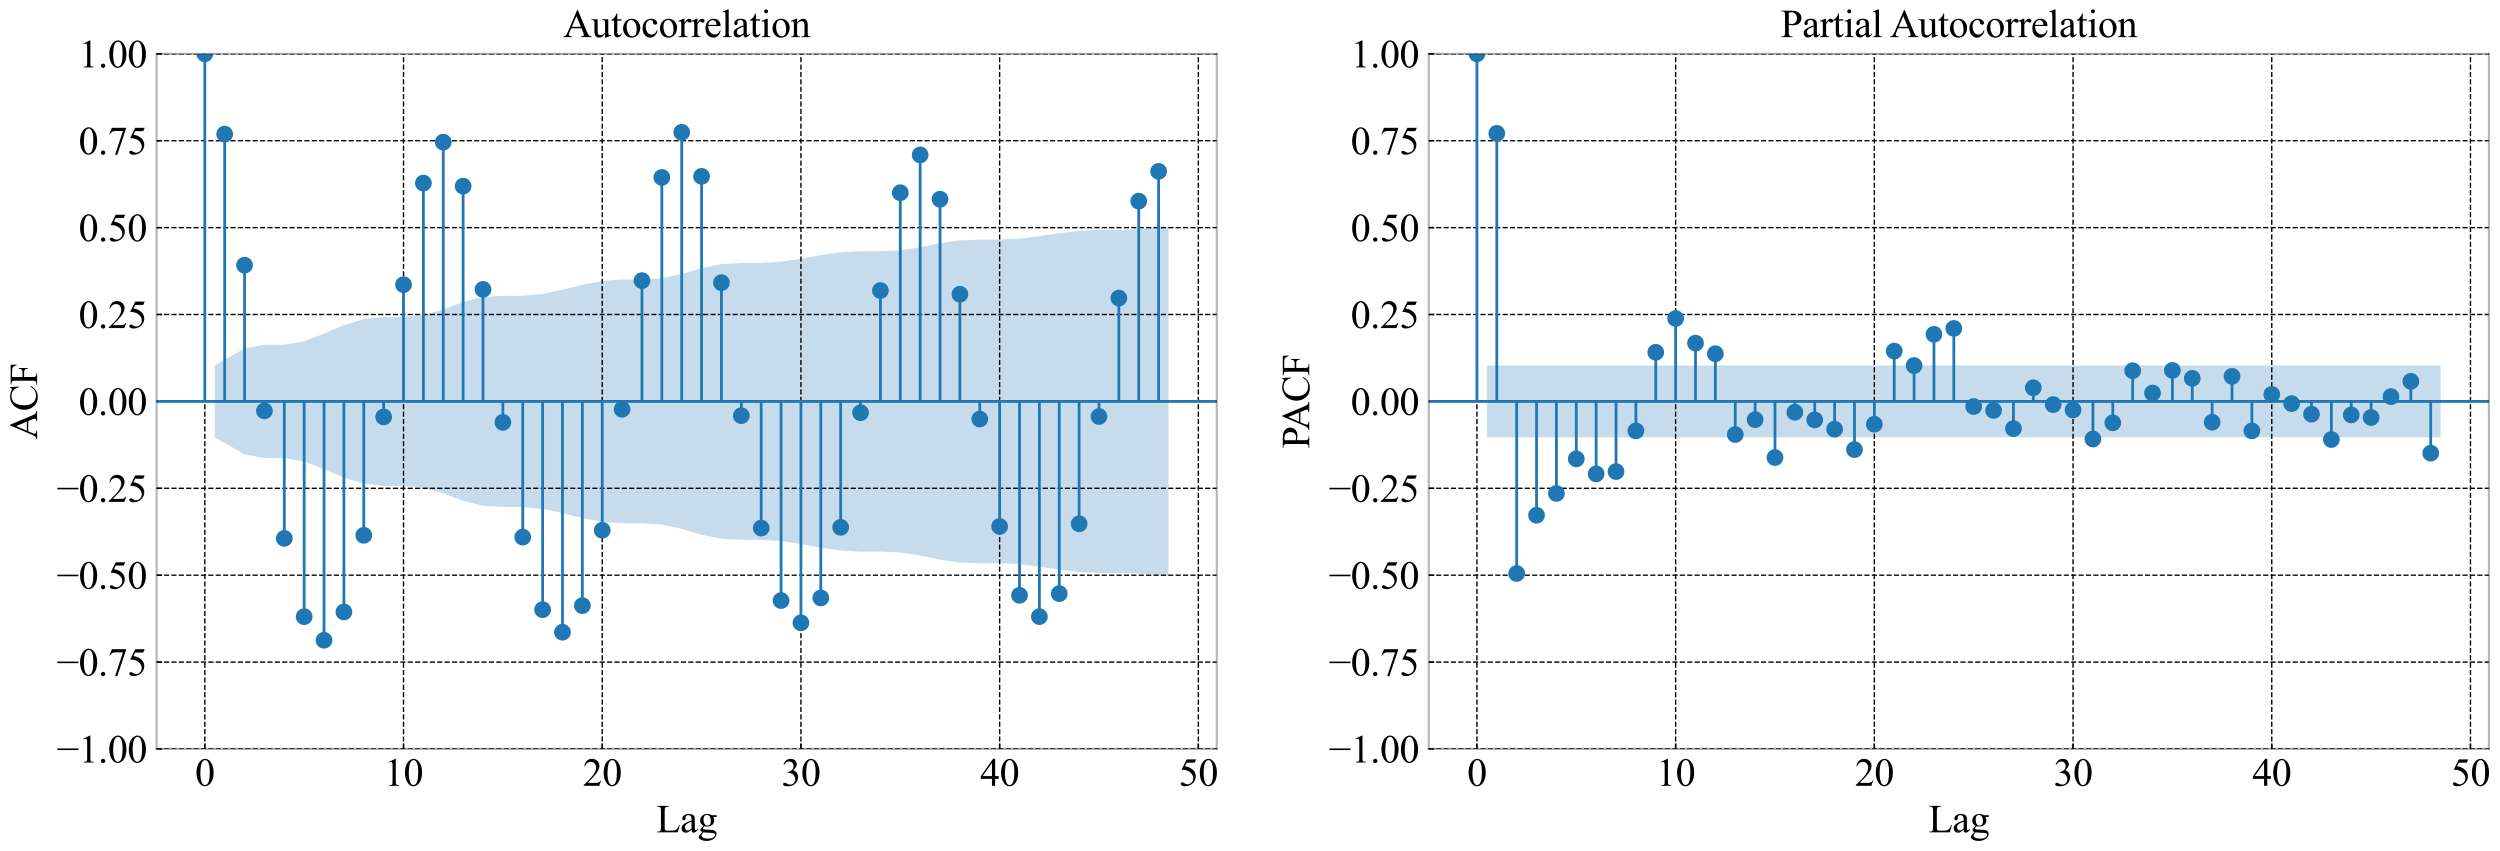 <?xml version="1.0" encoding="utf-8" standalone="no"?>
<!DOCTYPE svg PUBLIC "-//W3C//DTD SVG 1.1//EN"
  "http://www.w3.org/Graphics/SVG/1.1/DTD/svg11.dtd">
<svg xmlns:xlink="http://www.w3.org/1999/xlink" width="897.214pt" height="305.333pt" viewBox="0 0 897.214 305.333" xmlns="http://www.w3.org/2000/svg" version="1.1">
 <defs>
  <style type="text/css">*{stroke-linejoin: round; stroke-linecap: butt}</style>
 </defs>
 <g id="figure_1">
  <g id="patch_1">
   <path d="M 0 305.333 
L 897.214 305.333 
L 897.214 0 
L 0 0 
L 0 305.333 
z
" style="fill: none"/>
  </g>
  <g id="axes_1">
   <g id="patch_2">
    <path d="M 56.211 268.801 
L 436.665 268.801 
L 436.665 19.321 
L 56.211 19.321 
L 56.211 268.801 
z
" style="fill: none"/>
   </g>
   <g id="PolyCollection_1">
    <path d="M 77.07 131.176 
L 77.07 156.947 
L 87.767 163.099 
L 94.898 164.395 
L 102.029 164.401 
L 109.16 165.631 
L 116.292 168.405 
L 123.423 171.437 
L 130.554 173.578 
L 137.686 174.401 
L 144.817 174.412 
L 151.948 175.023 
L 159.08 177.071 
L 166.211 179.76 
L 173.342 181.502 
L 180.473 181.959 
L 187.605 181.975 
L 194.736 182.637 
L 201.867 184.152 
L 208.999 185.938 
L 216.13 187.285 
L 223.261 187.809 
L 230.392 187.811 
L 237.524 188.267 
L 244.655 189.8 
L 251.786 191.926 
L 258.918 193.359 
L 266.049 193.75 
L 273.18 193.756 
L 280.312 194.198 
L 287.443 195.273 
L 294.574 196.572 
L 301.705 197.574 
L 308.837 197.979 
L 315.968 197.982 
L 323.099 198.295 
L 330.231 199.387 
L 337.362 200.876 
L 344.493 201.857 
L 351.624 202.129 
L 358.756 202.136 
L 365.887 202.505 
L 373.018 203.383 
L 380.15 204.446 
L 387.281 205.281 
L 394.412 205.617 
L 401.544 205.622 
L 408.675 205.86 
L 419.372 206.746 
L 419.372 81.377 
L 419.372 81.377 
L 408.675 82.263 
L 401.544 82.501 
L 394.412 82.506 
L 387.281 82.841 
L 380.15 83.676 
L 373.018 84.74 
L 365.887 85.617 
L 358.756 85.986 
L 351.624 85.993 
L 344.493 86.266 
L 337.362 87.246 
L 330.231 88.735 
L 323.099 89.828 
L 315.968 90.14 
L 308.837 90.143 
L 301.705 90.549 
L 294.574 91.55 
L 287.443 92.849 
L 280.312 93.925 
L 273.18 94.366 
L 266.049 94.372 
L 258.918 94.763 
L 251.786 96.196 
L 244.655 98.322 
L 237.524 99.856 
L 230.392 100.311 
L 223.261 100.313 
L 216.13 100.838 
L 208.999 102.184 
L 201.867 103.971 
L 194.736 105.486 
L 187.605 106.147 
L 180.473 106.163 
L 173.342 106.621 
L 166.211 108.363 
L 159.08 111.052 
L 151.948 113.099 
L 144.817 113.71 
L 137.686 113.721 
L 130.554 114.544 
L 123.423 116.686 
L 116.292 119.717 
L 109.16 122.491 
L 102.029 123.721 
L 94.898 123.728 
L 87.767 125.023 
L 77.07 131.176 
z
" clip-path="url(#pe8e6188c2d)" style="fill: #1f77b4; fill-opacity: 0.25"/>
   </g>
   <g id="matplotlib.axis_1">
    <g id="xtick_1">
     <g id="line2d_1">
      <path d="M 73.504 268.801 
L 73.504 19.321 
" clip-path="url(#pe8e6188c2d)" style="fill: none; stroke-dasharray: 1.85,0.8; stroke-dashoffset: 0; stroke: #000000; stroke-width: 0.5"/>
     </g>
     <g id="line2d_2">
      <defs>
       <path id="m3594e59923" d="M 0 0 
L 0 -2 
" style="stroke: #000000; stroke-width: 0.5"/>
      </defs>
      <g>
       <use xlink:href="#m3594e59923" x="73.504" y="268.801" style="stroke: #000000; stroke-width: 0.5"/>
      </g>
     </g>
     <g id="text_1">
      <!-- 0 -->
      <g transform="translate(70.004 282.022) scale(0.14 -0.14)">
       <defs>
        <path id="TimesNewRomanPSMT-30" d="M 231 2094 
Q 231 2819 450 3342 
Q 669 3866 1031 4122 
Q 1313 4325 1613 4325 
Q 2100 4325 2488 3828 
Q 2972 3213 2972 2159 
Q 2972 1422 2759 906 
Q 2547 391 2217 158 
Q 1888 -75 1581 -75 
Q 975 -75 572 641 
Q 231 1244 231 2094 
z
M 844 2016 
Q 844 1141 1059 588 
Q 1238 122 1591 122 
Q 1759 122 1940 273 
Q 2122 425 2216 781 
Q 2359 1319 2359 2297 
Q 2359 3022 2209 3506 
Q 2097 3866 1919 4016 
Q 1791 4119 1609 4119 
Q 1397 4119 1231 3928 
Q 1006 3669 925 3112 
Q 844 2556 844 2016 
z
" transform="scale(0.016)"/>
       </defs>
       <use xlink:href="#TimesNewRomanPSMT-30"/>
      </g>
     </g>
    </g>
    <g id="xtick_2">
     <g id="line2d_3">
      <path d="M 144.817 268.801 
L 144.817 19.321 
" clip-path="url(#pe8e6188c2d)" style="fill: none; stroke-dasharray: 1.85,0.8; stroke-dashoffset: 0; stroke: #000000; stroke-width: 0.5"/>
     </g>
     <g id="line2d_4">
      <g>
       <use xlink:href="#m3594e59923" x="144.817" y="268.801" style="stroke: #000000; stroke-width: 0.5"/>
      </g>
     </g>
     <g id="text_2">
      <!-- 10 -->
      <g transform="translate(137.817 282.022) scale(0.14 -0.14)">
       <defs>
        <path id="TimesNewRomanPSMT-31" d="M 750 3822 
L 1781 4325 
L 1884 4325 
L 1884 747 
Q 1884 391 1914 303 
Q 1944 216 2037 169 
Q 2131 122 2419 116 
L 2419 0 
L 825 0 
L 825 116 
Q 1125 122 1212 167 
Q 1300 213 1334 289 
Q 1369 366 1369 747 
L 1369 3034 
Q 1369 3497 1338 3628 
Q 1316 3728 1258 3775 
Q 1200 3822 1119 3822 
Q 1003 3822 797 3725 
L 750 3822 
z
" transform="scale(0.016)"/>
       </defs>
       <use xlink:href="#TimesNewRomanPSMT-31"/>
       <use xlink:href="#TimesNewRomanPSMT-30" x="50"/>
      </g>
     </g>
    </g>
    <g id="xtick_3">
     <g id="line2d_5">
      <path d="M 216.13 268.801 
L 216.13 19.321 
" clip-path="url(#pe8e6188c2d)" style="fill: none; stroke-dasharray: 1.85,0.8; stroke-dashoffset: 0; stroke: #000000; stroke-width: 0.5"/>
     </g>
     <g id="line2d_6">
      <g>
       <use xlink:href="#m3594e59923" x="216.13" y="268.801" style="stroke: #000000; stroke-width: 0.5"/>
      </g>
     </g>
     <g id="text_3">
      <!-- 20 -->
      <g transform="translate(209.13 282.022) scale(0.14 -0.14)">
       <defs>
        <path id="TimesNewRomanPSMT-32" d="M 2934 816 
L 2638 0 
L 138 0 
L 138 116 
Q 1241 1122 1691 1759 
Q 2141 2397 2141 2925 
Q 2141 3328 1894 3587 
Q 1647 3847 1303 3847 
Q 991 3847 742 3664 
Q 494 3481 375 3128 
L 259 3128 
Q 338 3706 661 4015 
Q 984 4325 1469 4325 
Q 1984 4325 2329 3994 
Q 2675 3663 2675 3213 
Q 2675 2891 2525 2569 
Q 2294 2063 1775 1497 
Q 997 647 803 472 
L 1909 472 
Q 2247 472 2383 497 
Q 2519 522 2628 598 
Q 2738 675 2819 816 
L 2934 816 
z
" transform="scale(0.016)"/>
       </defs>
       <use xlink:href="#TimesNewRomanPSMT-32"/>
       <use xlink:href="#TimesNewRomanPSMT-30" x="50"/>
      </g>
     </g>
    </g>
    <g id="xtick_4">
     <g id="line2d_7">
      <path d="M 287.443 268.801 
L 287.443 19.321 
" clip-path="url(#pe8e6188c2d)" style="fill: none; stroke-dasharray: 1.85,0.8; stroke-dashoffset: 0; stroke: #000000; stroke-width: 0.5"/>
     </g>
     <g id="line2d_8">
      <g>
       <use xlink:href="#m3594e59923" x="287.443" y="268.801" style="stroke: #000000; stroke-width: 0.5"/>
      </g>
     </g>
     <g id="text_4">
      <!-- 30 -->
      <g transform="translate(280.443 282.022) scale(0.14 -0.14)">
       <defs>
        <path id="TimesNewRomanPSMT-33" d="M 325 3431 
Q 506 3859 782 4092 
Q 1059 4325 1472 4325 
Q 1981 4325 2253 3994 
Q 2459 3747 2459 3466 
Q 2459 3003 1878 2509 
Q 2269 2356 2469 2072 
Q 2669 1788 2669 1403 
Q 2669 853 2319 450 
Q 1863 -75 997 -75 
Q 569 -75 414 31 
Q 259 138 259 259 
Q 259 350 332 419 
Q 406 488 509 488 
Q 588 488 669 463 
Q 722 447 909 348 
Q 1097 250 1169 231 
Q 1284 197 1416 197 
Q 1734 197 1970 444 
Q 2206 691 2206 1028 
Q 2206 1275 2097 1509 
Q 2016 1684 1919 1775 
Q 1784 1900 1550 2001 
Q 1316 2103 1072 2103 
L 972 2103 
L 972 2197 
Q 1219 2228 1467 2375 
Q 1716 2522 1828 2728 
Q 1941 2934 1941 3181 
Q 1941 3503 1739 3701 
Q 1538 3900 1238 3900 
Q 753 3900 428 3381 
L 325 3431 
z
" transform="scale(0.016)"/>
       </defs>
       <use xlink:href="#TimesNewRomanPSMT-33"/>
       <use xlink:href="#TimesNewRomanPSMT-30" x="50"/>
      </g>
     </g>
    </g>
    <g id="xtick_5">
     <g id="line2d_9">
      <path d="M 358.756 268.801 
L 358.756 19.321 
" clip-path="url(#pe8e6188c2d)" style="fill: none; stroke-dasharray: 1.85,0.8; stroke-dashoffset: 0; stroke: #000000; stroke-width: 0.5"/>
     </g>
     <g id="line2d_10">
      <g>
       <use xlink:href="#m3594e59923" x="358.756" y="268.801" style="stroke: #000000; stroke-width: 0.5"/>
      </g>
     </g>
     <g id="text_5">
      <!-- 40 -->
      <g transform="translate(351.756 282.022) scale(0.14 -0.14)">
       <defs>
        <path id="TimesNewRomanPSMT-34" d="M 2978 1563 
L 2978 1119 
L 2409 1119 
L 2409 0 
L 1894 0 
L 1894 1119 
L 100 1119 
L 100 1519 
L 2066 4325 
L 2409 4325 
L 2409 1563 
L 2978 1563 
z
M 1894 1563 
L 1894 3666 
L 406 1563 
L 1894 1563 
z
" transform="scale(0.016)"/>
       </defs>
       <use xlink:href="#TimesNewRomanPSMT-34"/>
       <use xlink:href="#TimesNewRomanPSMT-30" x="50"/>
      </g>
     </g>
    </g>
    <g id="xtick_6">
     <g id="line2d_11">
      <path d="M 430.069 268.801 
L 430.069 19.321 
" clip-path="url(#pe8e6188c2d)" style="fill: none; stroke-dasharray: 1.85,0.8; stroke-dashoffset: 0; stroke: #000000; stroke-width: 0.5"/>
     </g>
     <g id="line2d_12">
      <g>
       <use xlink:href="#m3594e59923" x="430.069" y="268.801" style="stroke: #000000; stroke-width: 0.5"/>
      </g>
     </g>
     <g id="text_6">
      <!-- 50 -->
      <g transform="translate(423.069 282.022) scale(0.14 -0.14)">
       <defs>
        <path id="TimesNewRomanPSMT-35" d="M 2778 4238 
L 2534 3706 
L 1259 3706 
L 981 3138 
Q 1809 3016 2294 2522 
Q 2709 2097 2709 1522 
Q 2709 1188 2573 903 
Q 2438 619 2231 419 
Q 2025 219 1772 97 
Q 1413 -75 1034 -75 
Q 653 -75 479 54 
Q 306 184 306 341 
Q 306 428 378 495 
Q 450 563 559 563 
Q 641 563 702 538 
Q 763 513 909 409 
Q 1144 247 1384 247 
Q 1750 247 2026 523 
Q 2303 800 2303 1197 
Q 2303 1581 2056 1914 
Q 1809 2247 1375 2428 
Q 1034 2569 447 2591 
L 1259 4238 
L 2778 4238 
z
" transform="scale(0.016)"/>
       </defs>
       <use xlink:href="#TimesNewRomanPSMT-35"/>
       <use xlink:href="#TimesNewRomanPSMT-30" x="50"/>
      </g>
     </g>
    </g>
    <g id="text_7">
     <!-- Lag -->
     <g transform="translate(235.555 298.712) scale(0.14 -0.14)">
      <defs>
       <path id="TimesNewRomanPSMT-4c" d="M 3669 1172 
L 3772 1150 
L 3409 0 
L 128 0 
L 128 116 
L 288 116 
Q 556 116 672 291 
Q 738 391 738 753 
L 738 3488 
Q 738 3884 650 3984 
Q 528 4122 288 4122 
L 128 4122 
L 128 4238 
L 2047 4238 
L 2047 4122 
Q 1709 4125 1573 4059 
Q 1438 3994 1388 3894 
Q 1338 3794 1338 3416 
L 1338 753 
Q 1338 494 1388 397 
Q 1425 331 1503 300 
Q 1581 269 1991 269 
L 2300 269 
Q 2788 269 2984 341 
Q 3181 413 3343 595 
Q 3506 778 3669 1172 
z
" transform="scale(0.016)"/>
       <path id="TimesNewRomanPSMT-61" d="M 1822 413 
Q 1381 72 1269 19 
Q 1100 -59 909 -59 
Q 613 -59 420 144 
Q 228 347 228 678 
Q 228 888 322 1041 
Q 450 1253 767 1440 
Q 1084 1628 1822 1897 
L 1822 2009 
Q 1822 2438 1686 2597 
Q 1550 2756 1291 2756 
Q 1094 2756 978 2650 
Q 859 2544 859 2406 
L 866 2225 
Q 866 2081 792 2003 
Q 719 1925 600 1925 
Q 484 1925 411 2006 
Q 338 2088 338 2228 
Q 338 2497 613 2722 
Q 888 2947 1384 2947 
Q 1766 2947 2009 2819 
Q 2194 2722 2281 2516 
Q 2338 2381 2338 1966 
L 2338 994 
Q 2338 584 2353 492 
Q 2369 400 2405 369 
Q 2441 338 2488 338 
Q 2538 338 2575 359 
Q 2641 400 2828 588 
L 2828 413 
Q 2478 -56 2159 -56 
Q 2006 -56 1915 50 
Q 1825 156 1822 413 
z
M 1822 616 
L 1822 1706 
Q 1350 1519 1213 1441 
Q 966 1303 859 1153 
Q 753 1003 753 825 
Q 753 600 887 451 
Q 1022 303 1197 303 
Q 1434 303 1822 616 
z
" transform="scale(0.016)"/>
       <path id="TimesNewRomanPSMT-67" d="M 966 1044 
Q 703 1172 562 1401 
Q 422 1631 422 1909 
Q 422 2334 742 2640 
Q 1063 2947 1563 2947 
Q 1972 2947 2272 2747 
L 2878 2747 
Q 3013 2747 3034 2739 
Q 3056 2731 3066 2713 
Q 3084 2684 3084 2613 
Q 3084 2531 3069 2500 
Q 3059 2484 3036 2475 
Q 3013 2466 2878 2466 
L 2506 2466 
Q 2681 2241 2681 1891 
Q 2681 1491 2375 1206 
Q 2069 922 1553 922 
Q 1341 922 1119 984 
Q 981 866 932 777 
Q 884 688 884 625 
Q 884 572 936 522 
Q 988 472 1138 450 
Q 1225 438 1575 428 
Q 2219 413 2409 384 
Q 2700 344 2873 169 
Q 3047 -6 3047 -263 
Q 3047 -616 2716 -925 
Q 2228 -1381 1444 -1381 
Q 841 -1381 425 -1109 
Q 191 -953 191 -784 
Q 191 -709 225 -634 
Q 278 -519 444 -313 
Q 466 -284 763 25 
Q 600 122 533 198 
Q 466 275 466 372 
Q 466 481 555 628 
Q 644 775 966 1044 
z
M 1509 2797 
Q 1278 2797 1122 2612 
Q 966 2428 966 2047 
Q 966 1553 1178 1281 
Q 1341 1075 1591 1075 
Q 1828 1075 1981 1253 
Q 2134 1431 2134 1813 
Q 2134 2309 1919 2591 
Q 1759 2797 1509 2797 
z
M 934 0 
Q 788 -159 713 -296 
Q 638 -434 638 -550 
Q 638 -700 819 -813 
Q 1131 -1006 1722 -1006 
Q 2284 -1006 2551 -807 
Q 2819 -609 2819 -384 
Q 2819 -222 2659 -153 
Q 2497 -84 2016 -72 
Q 1313 -53 934 0 
z
" transform="scale(0.016)"/>
      </defs>
      <use xlink:href="#TimesNewRomanPSMT-4c"/>
      <use xlink:href="#TimesNewRomanPSMT-61" x="61.084"/>
      <use xlink:href="#TimesNewRomanPSMT-67" x="105.469"/>
     </g>
    </g>
   </g>
   <g id="matplotlib.axis_2">
    <g id="ytick_1">
     <g id="line2d_13">
      <path d="M 56.211 268.801 
L 436.665 268.801 
" clip-path="url(#pe8e6188c2d)" style="fill: none; stroke-dasharray: 1.85,0.8; stroke-dashoffset: 0; stroke: #000000; stroke-width: 0.5"/>
     </g>
     <g id="line2d_14">
      <defs>
       <path id="mb59b8249f7" d="M 0 0 
L 2 0 
" style="stroke: #000000; stroke-width: 0.5"/>
      </defs>
      <g>
       <use xlink:href="#mb59b8249f7" x="56.211" y="268.801" style="stroke: #000000; stroke-width: 0.5"/>
      </g>
     </g>
     <g id="text_8">
      <!-- −1.00 -->
      <g transform="translate(20.316 273.662) scale(0.14 -0.14)">
       <defs>
        <path id="TimesNewRomanPSMT-2212" d="M 3484 2000 
L 116 2000 
L 116 2256 
L 3484 2256 
L 3484 2000 
z
" transform="scale(0.016)"/>
        <path id="TimesNewRomanPSMT-2e" d="M 800 606 
Q 947 606 1047 504 
Q 1147 403 1147 259 
Q 1147 116 1045 14 
Q 944 -88 800 -88 
Q 656 -88 554 14 
Q 453 116 453 259 
Q 453 406 554 506 
Q 656 606 800 606 
z
" transform="scale(0.016)"/>
       </defs>
       <use xlink:href="#TimesNewRomanPSMT-2212"/>
       <use xlink:href="#TimesNewRomanPSMT-31" x="56.396"/>
       <use xlink:href="#TimesNewRomanPSMT-2e" x="106.396"/>
       <use xlink:href="#TimesNewRomanPSMT-30" x="131.396"/>
       <use xlink:href="#TimesNewRomanPSMT-30" x="181.396"/>
      </g>
     </g>
    </g>
    <g id="ytick_2">
     <g id="line2d_15">
      <path d="M 56.211 237.616 
L 436.665 237.616 
" clip-path="url(#pe8e6188c2d)" style="fill: none; stroke-dasharray: 1.85,0.8; stroke-dashoffset: 0; stroke: #000000; stroke-width: 0.5"/>
     </g>
     <g id="line2d_16">
      <g>
       <use xlink:href="#mb59b8249f7" x="56.211" y="237.616" style="stroke: #000000; stroke-width: 0.5"/>
      </g>
     </g>
     <g id="text_9">
      <!-- −0.75 -->
      <g transform="translate(20.316 242.477) scale(0.14 -0.14)">
       <defs>
        <path id="TimesNewRomanPSMT-37" d="M 644 4238 
L 2916 4238 
L 2916 4119 
L 1503 -88 
L 1153 -88 
L 2419 3728 
L 1253 3728 
Q 900 3728 750 3644 
Q 488 3500 328 3200 
L 238 3234 
L 644 4238 
z
" transform="scale(0.016)"/>
       </defs>
       <use xlink:href="#TimesNewRomanPSMT-2212"/>
       <use xlink:href="#TimesNewRomanPSMT-30" x="56.396"/>
       <use xlink:href="#TimesNewRomanPSMT-2e" x="106.396"/>
       <use xlink:href="#TimesNewRomanPSMT-37" x="131.396"/>
       <use xlink:href="#TimesNewRomanPSMT-35" x="181.396"/>
      </g>
     </g>
    </g>
    <g id="ytick_3">
     <g id="line2d_17">
      <path d="M 56.211 206.431 
L 436.665 206.431 
" clip-path="url(#pe8e6188c2d)" style="fill: none; stroke-dasharray: 1.85,0.8; stroke-dashoffset: 0; stroke: #000000; stroke-width: 0.5"/>
     </g>
     <g id="line2d_18">
      <g>
       <use xlink:href="#mb59b8249f7" x="56.211" y="206.431" style="stroke: #000000; stroke-width: 0.5"/>
      </g>
     </g>
     <g id="text_10">
      <!-- −0.50 -->
      <g transform="translate(20.316 211.292) scale(0.14 -0.14)">
       <use xlink:href="#TimesNewRomanPSMT-2212"/>
       <use xlink:href="#TimesNewRomanPSMT-30" x="56.396"/>
       <use xlink:href="#TimesNewRomanPSMT-2e" x="106.396"/>
       <use xlink:href="#TimesNewRomanPSMT-35" x="131.396"/>
       <use xlink:href="#TimesNewRomanPSMT-30" x="181.396"/>
      </g>
     </g>
    </g>
    <g id="ytick_4">
     <g id="line2d_19">
      <path d="M 56.211 175.246 
L 436.665 175.246 
" clip-path="url(#pe8e6188c2d)" style="fill: none; stroke-dasharray: 1.85,0.8; stroke-dashoffset: 0; stroke: #000000; stroke-width: 0.5"/>
     </g>
     <g id="line2d_20">
      <g>
       <use xlink:href="#mb59b8249f7" x="56.211" y="175.246" style="stroke: #000000; stroke-width: 0.5"/>
      </g>
     </g>
     <g id="text_11">
      <!-- −0.25 -->
      <g transform="translate(20.316 180.107) scale(0.14 -0.14)">
       <use xlink:href="#TimesNewRomanPSMT-2212"/>
       <use xlink:href="#TimesNewRomanPSMT-30" x="56.396"/>
       <use xlink:href="#TimesNewRomanPSMT-2e" x="106.396"/>
       <use xlink:href="#TimesNewRomanPSMT-32" x="131.396"/>
       <use xlink:href="#TimesNewRomanPSMT-35" x="181.396"/>
      </g>
     </g>
    </g>
    <g id="ytick_5">
     <g id="line2d_21">
      <path d="M 56.211 144.061 
L 436.665 144.061 
" clip-path="url(#pe8e6188c2d)" style="fill: none; stroke-dasharray: 1.85,0.8; stroke-dashoffset: 0; stroke: #000000; stroke-width: 0.5"/>
     </g>
     <g id="line2d_22">
      <g>
       <use xlink:href="#mb59b8249f7" x="56.211" y="144.061" style="stroke: #000000; stroke-width: 0.5"/>
      </g>
     </g>
     <g id="text_12">
      <!-- 0.00 -->
      <g transform="translate(28.211 148.922) scale(0.14 -0.14)">
       <use xlink:href="#TimesNewRomanPSMT-30"/>
       <use xlink:href="#TimesNewRomanPSMT-2e" x="50"/>
       <use xlink:href="#TimesNewRomanPSMT-30" x="75"/>
       <use xlink:href="#TimesNewRomanPSMT-30" x="125"/>
      </g>
     </g>
    </g>
    <g id="ytick_6">
     <g id="line2d_23">
      <path d="M 56.211 112.876 
L 436.665 112.876 
" clip-path="url(#pe8e6188c2d)" style="fill: none; stroke-dasharray: 1.85,0.8; stroke-dashoffset: 0; stroke: #000000; stroke-width: 0.5"/>
     </g>
     <g id="line2d_24">
      <g>
       <use xlink:href="#mb59b8249f7" x="56.211" y="112.876" style="stroke: #000000; stroke-width: 0.5"/>
      </g>
     </g>
     <g id="text_13">
      <!-- 0.25 -->
      <g transform="translate(28.211 117.737) scale(0.14 -0.14)">
       <use xlink:href="#TimesNewRomanPSMT-30"/>
       <use xlink:href="#TimesNewRomanPSMT-2e" x="50"/>
       <use xlink:href="#TimesNewRomanPSMT-32" x="75"/>
       <use xlink:href="#TimesNewRomanPSMT-35" x="125"/>
      </g>
     </g>
    </g>
    <g id="ytick_7">
     <g id="line2d_25">
      <path d="M 56.211 81.691 
L 436.665 81.691 
" clip-path="url(#pe8e6188c2d)" style="fill: none; stroke-dasharray: 1.85,0.8; stroke-dashoffset: 0; stroke: #000000; stroke-width: 0.5"/>
     </g>
     <g id="line2d_26">
      <g>
       <use xlink:href="#mb59b8249f7" x="56.211" y="81.691" style="stroke: #000000; stroke-width: 0.5"/>
      </g>
     </g>
     <g id="text_14">
      <!-- 0.50 -->
      <g transform="translate(28.211 86.552) scale(0.14 -0.14)">
       <use xlink:href="#TimesNewRomanPSMT-30"/>
       <use xlink:href="#TimesNewRomanPSMT-2e" x="50"/>
       <use xlink:href="#TimesNewRomanPSMT-35" x="75"/>
       <use xlink:href="#TimesNewRomanPSMT-30" x="125"/>
      </g>
     </g>
    </g>
    <g id="ytick_8">
     <g id="line2d_27">
      <path d="M 56.211 50.506 
L 436.665 50.506 
" clip-path="url(#pe8e6188c2d)" style="fill: none; stroke-dasharray: 1.85,0.8; stroke-dashoffset: 0; stroke: #000000; stroke-width: 0.5"/>
     </g>
     <g id="line2d_28">
      <g>
       <use xlink:href="#mb59b8249f7" x="56.211" y="50.506" style="stroke: #000000; stroke-width: 0.5"/>
      </g>
     </g>
     <g id="text_15">
      <!-- 0.75 -->
      <g transform="translate(28.211 55.367) scale(0.14 -0.14)">
       <use xlink:href="#TimesNewRomanPSMT-30"/>
       <use xlink:href="#TimesNewRomanPSMT-2e" x="50"/>
       <use xlink:href="#TimesNewRomanPSMT-37" x="75"/>
       <use xlink:href="#TimesNewRomanPSMT-35" x="125"/>
      </g>
     </g>
    </g>
    <g id="ytick_9">
     <g id="line2d_29">
      <path d="M 56.211 19.321 
L 436.665 19.321 
" clip-path="url(#pe8e6188c2d)" style="fill: none; stroke-dasharray: 1.85,0.8; stroke-dashoffset: 0; stroke: #000000; stroke-width: 0.5"/>
     </g>
     <g id="line2d_30">
      <g>
       <use xlink:href="#mb59b8249f7" x="56.211" y="19.321" style="stroke: #000000; stroke-width: 0.5"/>
      </g>
     </g>
     <g id="text_16">
      <!-- 1.00 -->
      <g transform="translate(28.211 24.182) scale(0.14 -0.14)">
       <use xlink:href="#TimesNewRomanPSMT-31"/>
       <use xlink:href="#TimesNewRomanPSMT-2e" x="50"/>
       <use xlink:href="#TimesNewRomanPSMT-30" x="75"/>
       <use xlink:href="#TimesNewRomanPSMT-30" x="125"/>
      </g>
     </g>
    </g>
    <g id="text_17">
     <!-- ACF -->
     <g transform="translate(13.321 157.678) rotate(-90) scale(0.14 -0.14)">
      <defs>
       <path id="TimesNewRomanPSMT-41" d="M 2928 1419 
L 1288 1419 
L 1000 750 
Q 894 503 894 381 
Q 894 284 986 211 
Q 1078 138 1384 116 
L 1384 0 
L 50 0 
L 50 116 
Q 316 163 394 238 
Q 553 388 747 847 
L 2238 4334 
L 2347 4334 
L 3822 809 
Q 4000 384 4145 257 
Q 4291 131 4550 116 
L 4550 0 
L 2878 0 
L 2878 116 
Q 3131 128 3220 200 
Q 3309 272 3309 375 
Q 3309 513 3184 809 
L 2928 1419 
z
M 2841 1650 
L 2122 3363 
L 1384 1650 
L 2841 1650 
z
" transform="scale(0.016)"/>
       <path id="TimesNewRomanPSMT-43" d="M 3853 4334 
L 3950 2894 
L 3853 2894 
Q 3659 3541 3300 3825 
Q 2941 4109 2438 4109 
Q 2016 4109 1675 3895 
Q 1334 3681 1139 3212 
Q 944 2744 944 2047 
Q 944 1472 1128 1050 
Q 1313 628 1683 403 
Q 2053 178 2528 178 
Q 2941 178 3256 354 
Q 3572 531 3950 1056 
L 4047 994 
Q 3728 428 3303 165 
Q 2878 -97 2294 -97 
Q 1241 -97 663 684 
Q 231 1266 231 2053 
Q 231 2688 515 3219 
Q 800 3750 1298 4042 
Q 1797 4334 2388 4334 
Q 2847 4334 3294 4109 
Q 3425 4041 3481 4041 
Q 3566 4041 3628 4100 
Q 3709 4184 3744 4334 
L 3853 4334 
z
" transform="scale(0.016)"/>
       <path id="TimesNewRomanPSMT-46" d="M 1309 4006 
L 1309 2341 
L 2081 2341 
Q 2347 2341 2470 2458 
Q 2594 2575 2634 2922 
L 2750 2922 
L 2750 1488 
L 2634 1488 
Q 2631 1734 2570 1850 
Q 2509 1966 2401 2023 
Q 2294 2081 2081 2081 
L 1309 2081 
L 1309 750 
Q 1309 428 1350 325 
Q 1381 247 1481 191 
Q 1619 116 1769 116 
L 1922 116 
L 1922 0 
L 103 0 
L 103 116 
L 253 116 
Q 516 116 634 269 
Q 709 369 709 750 
L 709 3488 
Q 709 3809 669 3913 
Q 638 3991 541 4047 
Q 406 4122 253 4122 
L 103 4122 
L 103 4238 
L 3256 4238 
L 3297 3306 
L 3188 3306 
Q 3106 3603 2998 3742 
Q 2891 3881 2733 3943 
Q 2575 4006 2244 4006 
L 1309 4006 
z
" transform="scale(0.016)"/>
      </defs>
      <use xlink:href="#TimesNewRomanPSMT-41"/>
      <use xlink:href="#TimesNewRomanPSMT-43" x="72.217"/>
      <use xlink:href="#TimesNewRomanPSMT-46" x="138.916"/>
     </g>
    </g>
   </g>
   <g id="LineCollection_1">
    <path d="M 73.504 144.061 
L 73.504 19.321 
" clip-path="url(#pe8e6188c2d)" style="fill: none; stroke: #1f77b4"/>
    <path d="M 80.635 144.061 
L 80.635 48.129 
" clip-path="url(#pe8e6188c2d)" style="fill: none; stroke: #1f77b4"/>
    <path d="M 87.767 144.061 
L 87.767 95.168 
" clip-path="url(#pe8e6188c2d)" style="fill: none; stroke: #1f77b4"/>
    <path d="M 94.898 144.061 
L 94.898 147.466 
" clip-path="url(#pe8e6188c2d)" style="fill: none; stroke: #1f77b4"/>
    <path d="M 102.029 144.061 
L 102.029 193.212 
" clip-path="url(#pe8e6188c2d)" style="fill: none; stroke: #1f77b4"/>
    <path d="M 109.16 144.061 
L 109.16 221.312 
" clip-path="url(#pe8e6188c2d)" style="fill: none; stroke: #1f77b4"/>
    <path d="M 116.292 144.061 
L 116.292 229.779 
" clip-path="url(#pe8e6188c2d)" style="fill: none; stroke: #1f77b4"/>
    <path d="M 123.423 144.061 
L 123.423 219.613 
" clip-path="url(#pe8e6188c2d)" style="fill: none; stroke: #1f77b4"/>
    <path d="M 130.554 144.061 
L 130.554 192.108 
" clip-path="url(#pe8e6188c2d)" style="fill: none; stroke: #1f77b4"/>
    <path d="M 137.686 144.061 
L 137.686 149.625 
" clip-path="url(#pe8e6188c2d)" style="fill: none; stroke: #1f77b4"/>
    <path d="M 144.817 144.061 
L 144.817 102.163 
" clip-path="url(#pe8e6188c2d)" style="fill: none; stroke: #1f77b4"/>
    <path d="M 151.948 144.061 
L 151.948 65.715 
" clip-path="url(#pe8e6188c2d)" style="fill: none; stroke: #1f77b4"/>
    <path d="M 159.08 144.061 
L 159.08 51.016 
" clip-path="url(#pe8e6188c2d)" style="fill: none; stroke: #1f77b4"/>
    <path d="M 166.211 144.061 
L 166.211 66.805 
" clip-path="url(#pe8e6188c2d)" style="fill: none; stroke: #1f77b4"/>
    <path d="M 173.342 144.061 
L 173.342 103.862 
" clip-path="url(#pe8e6188c2d)" style="fill: none; stroke: #1f77b4"/>
    <path d="M 180.473 144.061 
L 180.473 151.583 
" clip-path="url(#pe8e6188c2d)" style="fill: none; stroke: #1f77b4"/>
    <path d="M 187.605 144.061 
L 187.605 192.752 
" clip-path="url(#pe8e6188c2d)" style="fill: none; stroke: #1f77b4"/>
    <path d="M 194.736 144.061 
L 194.736 218.795 
" clip-path="url(#pe8e6188c2d)" style="fill: none; stroke: #1f77b4"/>
    <path d="M 201.867 144.061 
L 201.867 226.896 
" clip-path="url(#pe8e6188c2d)" style="fill: none; stroke: #1f77b4"/>
    <path d="M 208.999 144.061 
L 208.999 217.335 
" clip-path="url(#pe8e6188c2d)" style="fill: none; stroke: #1f77b4"/>
    <path d="M 216.13 144.061 
L 216.13 190.29 
" clip-path="url(#pe8e6188c2d)" style="fill: none; stroke: #1f77b4"/>
    <path d="M 223.261 144.061 
L 223.261 146.889 
" clip-path="url(#pe8e6188c2d)" style="fill: none; stroke: #1f77b4"/>
    <path d="M 230.392 144.061 
L 230.392 100.723 
" clip-path="url(#pe8e6188c2d)" style="fill: none; stroke: #1f77b4"/>
    <path d="M 237.524 144.061 
L 237.524 63.676 
" clip-path="url(#pe8e6188c2d)" style="fill: none; stroke: #1f77b4"/>
    <path d="M 244.655 144.061 
L 244.655 47.49 
" clip-path="url(#pe8e6188c2d)" style="fill: none; stroke: #1f77b4"/>
    <path d="M 251.786 144.061 
L 251.786 63.3 
" clip-path="url(#pe8e6188c2d)" style="fill: none; stroke: #1f77b4"/>
    <path d="M 258.918 144.061 
L 258.918 101.456 
" clip-path="url(#pe8e6188c2d)" style="fill: none; stroke: #1f77b4"/>
    <path d="M 266.049 144.061 
L 266.049 149.178 
" clip-path="url(#pe8e6188c2d)" style="fill: none; stroke: #1f77b4"/>
    <path d="M 273.18 144.061 
L 273.18 189.52 
" clip-path="url(#pe8e6188c2d)" style="fill: none; stroke: #1f77b4"/>
    <path d="M 280.312 144.061 
L 280.312 215.531 
" clip-path="url(#pe8e6188c2d)" style="fill: none; stroke: #1f77b4"/>
    <path d="M 287.443 144.061 
L 287.443 223.52 
" clip-path="url(#pe8e6188c2d)" style="fill: none; stroke: #1f77b4"/>
    <path d="M 294.574 144.061 
L 294.574 214.587 
" clip-path="url(#pe8e6188c2d)" style="fill: none; stroke: #1f77b4"/>
    <path d="M 301.705 144.061 
L 301.705 189.239 
" clip-path="url(#pe8e6188c2d)" style="fill: none; stroke: #1f77b4"/>
    <path d="M 308.837 144.061 
L 308.837 148.113 
" clip-path="url(#pe8e6188c2d)" style="fill: none; stroke: #1f77b4"/>
    <path d="M 315.968 144.061 
L 315.968 104.272 
" clip-path="url(#pe8e6188c2d)" style="fill: none; stroke: #1f77b4"/>
    <path d="M 323.099 144.061 
L 323.099 69.178 
" clip-path="url(#pe8e6188c2d)" style="fill: none; stroke: #1f77b4"/>
    <path d="M 330.231 144.061 
L 330.231 55.602 
" clip-path="url(#pe8e6188c2d)" style="fill: none; stroke: #1f77b4"/>
    <path d="M 337.362 144.061 
L 337.362 71.5 
" clip-path="url(#pe8e6188c2d)" style="fill: none; stroke: #1f77b4"/>
    <path d="M 344.493 144.061 
L 344.493 105.602 
" clip-path="url(#pe8e6188c2d)" style="fill: none; stroke: #1f77b4"/>
    <path d="M 351.624 144.061 
L 351.624 150.394 
" clip-path="url(#pe8e6188c2d)" style="fill: none; stroke: #1f77b4"/>
    <path d="M 358.756 144.061 
L 358.756 188.922 
" clip-path="url(#pe8e6188c2d)" style="fill: none; stroke: #1f77b4"/>
    <path d="M 365.887 144.061 
L 365.887 213.651 
" clip-path="url(#pe8e6188c2d)" style="fill: none; stroke: #1f77b4"/>
    <path d="M 373.018 144.061 
L 373.018 221.298 
" clip-path="url(#pe8e6188c2d)" style="fill: none; stroke: #1f77b4"/>
    <path d="M 380.15 144.061 
L 380.15 213.044 
" clip-path="url(#pe8e6188c2d)" style="fill: none; stroke: #1f77b4"/>
    <path d="M 387.281 144.061 
L 387.281 187.992 
" clip-path="url(#pe8e6188c2d)" style="fill: none; stroke: #1f77b4"/>
    <path d="M 394.412 144.061 
L 394.412 149.485 
" clip-path="url(#pe8e6188c2d)" style="fill: none; stroke: #1f77b4"/>
    <path d="M 401.544 144.061 
L 401.544 106.966 
" clip-path="url(#pe8e6188c2d)" style="fill: none; stroke: #1f77b4"/>
    <path d="M 408.675 144.061 
L 408.675 72.185 
" clip-path="url(#pe8e6188c2d)" style="fill: none; stroke: #1f77b4"/>
    <path d="M 415.806 144.061 
L 415.806 61.504 
" clip-path="url(#pe8e6188c2d)" style="fill: none; stroke: #1f77b4"/>
   </g>
   <g id="line2d_31">
    <path d="M 56.211 144.061 
L 436.665 144.061 
" clip-path="url(#pe8e6188c2d)" style="fill: none; stroke: #1f77b4; stroke-linecap: square"/>
   </g>
   <g id="line2d_32">
    <defs>
     <path id="me5e768d196" d="M 0 2.5 
C 0.663 2.5 1.299 2.237 1.768 1.768 
C 2.237 1.299 2.5 0.663 2.5 0 
C 2.5 -0.663 2.237 -1.299 1.768 -1.768 
C 1.299 -2.237 0.663 -2.5 0 -2.5 
C -0.663 -2.5 -1.299 -2.237 -1.768 -1.768 
C -2.237 -1.299 -2.5 -0.663 -2.5 0 
C -2.5 0.663 -2.237 1.299 -1.768 1.768 
C -1.299 2.237 -0.663 2.5 0 2.5 
z
" style="stroke: #1f77b4"/>
    </defs>
    <g clip-path="url(#pe8e6188c2d)">
     <use xlink:href="#me5e768d196" x="73.504" y="19.321" style="fill: #1f77b4; stroke: #1f77b4"/>
     <use xlink:href="#me5e768d196" x="80.635" y="48.129" style="fill: #1f77b4; stroke: #1f77b4"/>
     <use xlink:href="#me5e768d196" x="87.767" y="95.168" style="fill: #1f77b4; stroke: #1f77b4"/>
     <use xlink:href="#me5e768d196" x="94.898" y="147.466" style="fill: #1f77b4; stroke: #1f77b4"/>
     <use xlink:href="#me5e768d196" x="102.029" y="193.212" style="fill: #1f77b4; stroke: #1f77b4"/>
     <use xlink:href="#me5e768d196" x="109.16" y="221.312" style="fill: #1f77b4; stroke: #1f77b4"/>
     <use xlink:href="#me5e768d196" x="116.292" y="229.779" style="fill: #1f77b4; stroke: #1f77b4"/>
     <use xlink:href="#me5e768d196" x="123.423" y="219.613" style="fill: #1f77b4; stroke: #1f77b4"/>
     <use xlink:href="#me5e768d196" x="130.554" y="192.108" style="fill: #1f77b4; stroke: #1f77b4"/>
     <use xlink:href="#me5e768d196" x="137.686" y="149.625" style="fill: #1f77b4; stroke: #1f77b4"/>
     <use xlink:href="#me5e768d196" x="144.817" y="102.163" style="fill: #1f77b4; stroke: #1f77b4"/>
     <use xlink:href="#me5e768d196" x="151.948" y="65.715" style="fill: #1f77b4; stroke: #1f77b4"/>
     <use xlink:href="#me5e768d196" x="159.08" y="51.016" style="fill: #1f77b4; stroke: #1f77b4"/>
     <use xlink:href="#me5e768d196" x="166.211" y="66.805" style="fill: #1f77b4; stroke: #1f77b4"/>
     <use xlink:href="#me5e768d196" x="173.342" y="103.862" style="fill: #1f77b4; stroke: #1f77b4"/>
     <use xlink:href="#me5e768d196" x="180.473" y="151.583" style="fill: #1f77b4; stroke: #1f77b4"/>
     <use xlink:href="#me5e768d196" x="187.605" y="192.752" style="fill: #1f77b4; stroke: #1f77b4"/>
     <use xlink:href="#me5e768d196" x="194.736" y="218.795" style="fill: #1f77b4; stroke: #1f77b4"/>
     <use xlink:href="#me5e768d196" x="201.867" y="226.896" style="fill: #1f77b4; stroke: #1f77b4"/>
     <use xlink:href="#me5e768d196" x="208.999" y="217.335" style="fill: #1f77b4; stroke: #1f77b4"/>
     <use xlink:href="#me5e768d196" x="216.13" y="190.29" style="fill: #1f77b4; stroke: #1f77b4"/>
     <use xlink:href="#me5e768d196" x="223.261" y="146.889" style="fill: #1f77b4; stroke: #1f77b4"/>
     <use xlink:href="#me5e768d196" x="230.392" y="100.723" style="fill: #1f77b4; stroke: #1f77b4"/>
     <use xlink:href="#me5e768d196" x="237.524" y="63.676" style="fill: #1f77b4; stroke: #1f77b4"/>
     <use xlink:href="#me5e768d196" x="244.655" y="47.49" style="fill: #1f77b4; stroke: #1f77b4"/>
     <use xlink:href="#me5e768d196" x="251.786" y="63.3" style="fill: #1f77b4; stroke: #1f77b4"/>
     <use xlink:href="#me5e768d196" x="258.918" y="101.456" style="fill: #1f77b4; stroke: #1f77b4"/>
     <use xlink:href="#me5e768d196" x="266.049" y="149.178" style="fill: #1f77b4; stroke: #1f77b4"/>
     <use xlink:href="#me5e768d196" x="273.18" y="189.52" style="fill: #1f77b4; stroke: #1f77b4"/>
     <use xlink:href="#me5e768d196" x="280.312" y="215.531" style="fill: #1f77b4; stroke: #1f77b4"/>
     <use xlink:href="#me5e768d196" x="287.443" y="223.52" style="fill: #1f77b4; stroke: #1f77b4"/>
     <use xlink:href="#me5e768d196" x="294.574" y="214.587" style="fill: #1f77b4; stroke: #1f77b4"/>
     <use xlink:href="#me5e768d196" x="301.705" y="189.239" style="fill: #1f77b4; stroke: #1f77b4"/>
     <use xlink:href="#me5e768d196" x="308.837" y="148.113" style="fill: #1f77b4; stroke: #1f77b4"/>
     <use xlink:href="#me5e768d196" x="315.968" y="104.272" style="fill: #1f77b4; stroke: #1f77b4"/>
     <use xlink:href="#me5e768d196" x="323.099" y="69.178" style="fill: #1f77b4; stroke: #1f77b4"/>
     <use xlink:href="#me5e768d196" x="330.231" y="55.602" style="fill: #1f77b4; stroke: #1f77b4"/>
     <use xlink:href="#me5e768d196" x="337.362" y="71.5" style="fill: #1f77b4; stroke: #1f77b4"/>
     <use xlink:href="#me5e768d196" x="344.493" y="105.602" style="fill: #1f77b4; stroke: #1f77b4"/>
     <use xlink:href="#me5e768d196" x="351.624" y="150.394" style="fill: #1f77b4; stroke: #1f77b4"/>
     <use xlink:href="#me5e768d196" x="358.756" y="188.922" style="fill: #1f77b4; stroke: #1f77b4"/>
     <use xlink:href="#me5e768d196" x="365.887" y="213.651" style="fill: #1f77b4; stroke: #1f77b4"/>
     <use xlink:href="#me5e768d196" x="373.018" y="221.298" style="fill: #1f77b4; stroke: #1f77b4"/>
     <use xlink:href="#me5e768d196" x="380.15" y="213.044" style="fill: #1f77b4; stroke: #1f77b4"/>
     <use xlink:href="#me5e768d196" x="387.281" y="187.992" style="fill: #1f77b4; stroke: #1f77b4"/>
     <use xlink:href="#me5e768d196" x="394.412" y="149.485" style="fill: #1f77b4; stroke: #1f77b4"/>
     <use xlink:href="#me5e768d196" x="401.544" y="106.966" style="fill: #1f77b4; stroke: #1f77b4"/>
     <use xlink:href="#me5e768d196" x="408.675" y="72.185" style="fill: #1f77b4; stroke: #1f77b4"/>
     <use xlink:href="#me5e768d196" x="415.806" y="61.504" style="fill: #1f77b4; stroke: #1f77b4"/>
    </g>
   </g>
   <g id="patch_3">
    <path d="M 56.211 268.801 
L 56.211 19.321 
" style="fill: none; opacity: 0.3; stroke: #000000; stroke-width: 0.75; stroke-linejoin: miter; stroke-linecap: square"/>
   </g>
   <g id="patch_4">
    <path d="M 436.665 268.801 
L 436.665 19.321 
" style="fill: none; opacity: 0.3; stroke: #000000; stroke-width: 0.75; stroke-linejoin: miter; stroke-linecap: square"/>
   </g>
   <g id="patch_5">
    <path d="M 56.211 268.801 
L 436.665 268.801 
" style="fill: none; opacity: 0.3; stroke: #000000; stroke-width: 0.75; stroke-linejoin: miter; stroke-linecap: square"/>
   </g>
   <g id="patch_6">
    <path d="M 56.211 19.321 
L 436.665 19.321 
" style="fill: none; opacity: 0.3; stroke: #000000; stroke-width: 0.75; stroke-linejoin: miter; stroke-linecap: square"/>
   </g>
   <g id="text_18">
    <!-- Autocorrelation -->
    <g transform="translate(202.12 13.321) scale(0.14 -0.14)">
     <defs>
      <path id="TimesNewRomanPSMT-75" d="M 2709 2863 
L 2709 1128 
Q 2709 631 2732 520 
Q 2756 409 2807 365 
Q 2859 322 2928 322 
Q 3025 322 3147 375 
L 3191 266 
L 2334 -88 
L 2194 -88 
L 2194 519 
Q 1825 119 1631 15 
Q 1438 -88 1222 -88 
Q 981 -88 804 51 
Q 628 191 559 409 
Q 491 628 491 1028 
L 491 2306 
Q 491 2509 447 2587 
Q 403 2666 317 2708 
Q 231 2750 6 2747 
L 6 2863 
L 1009 2863 
L 1009 947 
Q 1009 547 1148 422 
Q 1288 297 1484 297 
Q 1619 297 1789 381 
Q 1959 466 2194 703 
L 2194 2325 
Q 2194 2569 2105 2655 
Q 2016 2741 1734 2747 
L 1734 2863 
L 2709 2863 
z
" transform="scale(0.016)"/>
      <path id="TimesNewRomanPSMT-74" d="M 1031 3803 
L 1031 2863 
L 1700 2863 
L 1700 2644 
L 1031 2644 
L 1031 788 
Q 1031 509 1111 412 
Q 1191 316 1316 316 
Q 1419 316 1516 380 
Q 1613 444 1666 569 
L 1788 569 
Q 1678 263 1478 108 
Q 1278 -47 1066 -47 
Q 922 -47 784 33 
Q 647 113 581 261 
Q 516 409 516 719 
L 516 2644 
L 63 2644 
L 63 2747 
Q 234 2816 414 2980 
Q 594 3144 734 3369 
Q 806 3488 934 3803 
L 1031 3803 
z
" transform="scale(0.016)"/>
      <path id="TimesNewRomanPSMT-6f" d="M 1600 2947 
Q 2250 2947 2644 2453 
Q 2978 2031 2978 1484 
Q 2978 1100 2793 706 
Q 2609 313 2286 112 
Q 1963 -88 1566 -88 
Q 919 -88 538 428 
Q 216 863 216 1403 
Q 216 1797 411 2186 
Q 606 2575 925 2761 
Q 1244 2947 1600 2947 
z
M 1503 2744 
Q 1338 2744 1170 2645 
Q 1003 2547 900 2300 
Q 797 2053 797 1666 
Q 797 1041 1045 587 
Q 1294 134 1700 134 
Q 2003 134 2200 384 
Q 2397 634 2397 1244 
Q 2397 2006 2069 2444 
Q 1847 2744 1503 2744 
z
" transform="scale(0.016)"/>
      <path id="TimesNewRomanPSMT-63" d="M 2631 1088 
Q 2516 522 2178 217 
Q 1841 -88 1431 -88 
Q 944 -88 581 321 
Q 219 731 219 1428 
Q 219 2103 620 2525 
Q 1022 2947 1584 2947 
Q 2006 2947 2278 2723 
Q 2550 2500 2550 2259 
Q 2550 2141 2473 2067 
Q 2397 1994 2259 1994 
Q 2075 1994 1981 2113 
Q 1928 2178 1911 2362 
Q 1894 2547 1784 2644 
Q 1675 2738 1481 2738 
Q 1169 2738 978 2506 
Q 725 2200 725 1697 
Q 725 1184 976 792 
Q 1228 400 1656 400 
Q 1963 400 2206 609 
Q 2378 753 2541 1131 
L 2631 1088 
z
" transform="scale(0.016)"/>
      <path id="TimesNewRomanPSMT-72" d="M 1038 2947 
L 1038 2303 
Q 1397 2947 1775 2947 
Q 1947 2947 2059 2842 
Q 2172 2738 2172 2600 
Q 2172 2478 2090 2393 
Q 2009 2309 1897 2309 
Q 1788 2309 1652 2417 
Q 1516 2525 1450 2525 
Q 1394 2525 1328 2463 
Q 1188 2334 1038 2041 
L 1038 669 
Q 1038 431 1097 309 
Q 1138 225 1241 169 
Q 1344 113 1538 113 
L 1538 0 
L 72 0 
L 72 113 
Q 291 113 397 181 
Q 475 231 506 341 
Q 522 394 522 644 
L 522 1753 
Q 522 2253 501 2348 
Q 481 2444 426 2487 
Q 372 2531 291 2531 
Q 194 2531 72 2484 
L 41 2597 
L 906 2947 
L 1038 2947 
z
" transform="scale(0.016)"/>
      <path id="TimesNewRomanPSMT-65" d="M 681 1784 
Q 678 1147 991 784 
Q 1303 422 1725 422 
Q 2006 422 2214 576 
Q 2422 731 2563 1106 
L 2659 1044 
Q 2594 616 2278 264 
Q 1963 -88 1488 -88 
Q 972 -88 605 314 
Q 238 716 238 1394 
Q 238 2128 614 2539 
Q 991 2950 1559 2950 
Q 2041 2950 2350 2633 
Q 2659 2316 2659 1784 
L 681 1784 
z
M 681 1966 
L 2006 1966 
Q 1991 2241 1941 2353 
Q 1863 2528 1708 2628 
Q 1553 2728 1384 2728 
Q 1125 2728 920 2526 
Q 716 2325 681 1966 
z
" transform="scale(0.016)"/>
      <path id="TimesNewRomanPSMT-6c" d="M 1184 4444 
L 1184 647 
Q 1184 378 1223 290 
Q 1263 203 1344 158 
Q 1425 113 1647 113 
L 1647 0 
L 244 0 
L 244 113 
Q 441 113 512 153 
Q 584 194 625 287 
Q 666 381 666 647 
L 666 3247 
Q 666 3731 644 3842 
Q 622 3953 573 3993 
Q 525 4034 450 4034 
Q 369 4034 244 3984 
L 191 4094 
L 1044 4444 
L 1184 4444 
z
" transform="scale(0.016)"/>
      <path id="TimesNewRomanPSMT-69" d="M 928 4444 
Q 1059 4444 1151 4351 
Q 1244 4259 1244 4128 
Q 1244 3997 1151 3903 
Q 1059 3809 928 3809 
Q 797 3809 703 3903 
Q 609 3997 609 4128 
Q 609 4259 701 4351 
Q 794 4444 928 4444 
z
M 1188 2947 
L 1188 647 
Q 1188 378 1227 289 
Q 1266 200 1342 156 
Q 1419 113 1622 113 
L 1622 0 
L 231 0 
L 231 113 
Q 441 113 512 153 
Q 584 194 626 287 
Q 669 381 669 647 
L 669 1750 
Q 669 2216 641 2353 
Q 619 2453 572 2492 
Q 525 2531 444 2531 
Q 356 2531 231 2484 
L 188 2597 
L 1050 2947 
L 1188 2947 
z
" transform="scale(0.016)"/>
      <path id="TimesNewRomanPSMT-6e" d="M 1034 2341 
Q 1538 2947 1994 2947 
Q 2228 2947 2397 2830 
Q 2566 2713 2666 2444 
Q 2734 2256 2734 1869 
L 2734 647 
Q 2734 375 2778 278 
Q 2813 200 2889 156 
Q 2966 113 3172 113 
L 3172 0 
L 1756 0 
L 1756 113 
L 1816 113 
Q 2016 113 2095 173 
Q 2175 234 2206 353 
Q 2219 400 2219 647 
L 2219 1819 
Q 2219 2209 2117 2386 
Q 2016 2563 1775 2563 
Q 1403 2563 1034 2156 
L 1034 647 
Q 1034 356 1069 288 
Q 1113 197 1189 155 
Q 1266 113 1500 113 
L 1500 0 
L 84 0 
L 84 113 
L 147 113 
Q 366 113 442 223 
Q 519 334 519 647 
L 519 1709 
Q 519 2225 495 2337 
Q 472 2450 423 2490 
Q 375 2531 294 2531 
Q 206 2531 84 2484 
L 38 2597 
L 900 2947 
L 1034 2947 
L 1034 2341 
z
" transform="scale(0.016)"/>
     </defs>
     <use xlink:href="#TimesNewRomanPSMT-41"/>
     <use xlink:href="#TimesNewRomanPSMT-75" x="72.217"/>
     <use xlink:href="#TimesNewRomanPSMT-74" x="122.217"/>
     <use xlink:href="#TimesNewRomanPSMT-6f" x="150"/>
     <use xlink:href="#TimesNewRomanPSMT-63" x="200"/>
     <use xlink:href="#TimesNewRomanPSMT-6f" x="244.385"/>
     <use xlink:href="#TimesNewRomanPSMT-72" x="294.385"/>
     <use xlink:href="#TimesNewRomanPSMT-72" x="327.686"/>
     <use xlink:href="#TimesNewRomanPSMT-65" x="360.986"/>
     <use xlink:href="#TimesNewRomanPSMT-6c" x="405.371"/>
     <use xlink:href="#TimesNewRomanPSMT-61" x="433.154"/>
     <use xlink:href="#TimesNewRomanPSMT-74" x="477.539"/>
     <use xlink:href="#TimesNewRomanPSMT-69" x="505.322"/>
     <use xlink:href="#TimesNewRomanPSMT-6f" x="533.105"/>
     <use xlink:href="#TimesNewRomanPSMT-6e" x="583.105"/>
    </g>
   </g>
  </g>
  <g id="axes_2">
   <g id="patch_7">
    <path d="M 512.756 268.801 
L 893.211 268.801 
L 893.211 19.321 
L 512.756 19.321 
L 512.756 268.801 
z
" style="fill: none"/>
   </g>
   <g id="PolyCollection_2">
    <path d="M 533.615 131.176 
L 533.615 156.947 
L 544.312 156.947 
L 551.443 156.947 
L 558.575 156.947 
L 565.706 156.947 
L 572.837 156.947 
L 579.969 156.947 
L 587.1 156.947 
L 594.231 156.947 
L 601.362 156.947 
L 608.494 156.947 
L 615.625 156.947 
L 622.756 156.947 
L 629.888 156.947 
L 637.019 156.947 
L 644.15 156.947 
L 651.281 156.947 
L 658.413 156.947 
L 665.544 156.947 
L 672.675 156.947 
L 679.807 156.947 
L 686.938 156.947 
L 694.069 156.947 
L 701.201 156.947 
L 708.332 156.947 
L 715.463 156.947 
L 722.594 156.947 
L 729.726 156.947 
L 736.857 156.947 
L 743.988 156.947 
L 751.12 156.947 
L 758.251 156.947 
L 765.382 156.947 
L 772.513 156.947 
L 779.645 156.947 
L 786.776 156.947 
L 793.907 156.947 
L 801.039 156.947 
L 808.17 156.947 
L 815.301 156.947 
L 822.433 156.947 
L 829.564 156.947 
L 836.695 156.947 
L 843.826 156.947 
L 850.958 156.947 
L 858.089 156.947 
L 865.22 156.947 
L 875.917 156.947 
L 875.917 131.176 
L 875.917 131.176 
L 865.22 131.176 
L 858.089 131.176 
L 850.958 131.176 
L 843.826 131.176 
L 836.695 131.176 
L 829.564 131.176 
L 822.433 131.176 
L 815.301 131.176 
L 808.17 131.176 
L 801.039 131.176 
L 793.907 131.176 
L 786.776 131.176 
L 779.645 131.176 
L 772.513 131.176 
L 765.382 131.176 
L 758.251 131.176 
L 751.12 131.176 
L 743.988 131.176 
L 736.857 131.176 
L 729.726 131.176 
L 722.594 131.176 
L 715.463 131.176 
L 708.332 131.176 
L 701.201 131.176 
L 694.069 131.176 
L 686.938 131.176 
L 679.807 131.176 
L 672.675 131.176 
L 665.544 131.176 
L 658.413 131.176 
L 651.281 131.176 
L 644.15 131.176 
L 637.019 131.176 
L 629.888 131.176 
L 622.756 131.176 
L 615.625 131.176 
L 608.494 131.176 
L 601.362 131.176 
L 594.231 131.176 
L 587.1 131.176 
L 579.969 131.176 
L 572.837 131.176 
L 565.706 131.176 
L 558.575 131.176 
L 551.443 131.176 
L 544.312 131.176 
L 533.615 131.176 
z
" clip-path="url(#p70a1e36bf2)" style="fill: #1f77b4; fill-opacity: 0.25"/>
   </g>
   <g id="matplotlib.axis_3">
    <g id="xtick_7">
     <g id="line2d_33">
      <path d="M 530.049 268.801 
L 530.049 19.321 
" clip-path="url(#p70a1e36bf2)" style="fill: none; stroke-dasharray: 1.85,0.8; stroke-dashoffset: 0; stroke: #000000; stroke-width: 0.5"/>
     </g>
     <g id="line2d_34">
      <g>
       <use xlink:href="#m3594e59923" x="530.049" y="268.801" style="stroke: #000000; stroke-width: 0.5"/>
      </g>
     </g>
     <g id="text_19">
      <!-- 0 -->
      <g transform="translate(526.549 282.022) scale(0.14 -0.14)">
       <use xlink:href="#TimesNewRomanPSMT-30"/>
      </g>
     </g>
    </g>
    <g id="xtick_8">
     <g id="line2d_35">
      <path d="M 601.362 268.801 
L 601.362 19.321 
" clip-path="url(#p70a1e36bf2)" style="fill: none; stroke-dasharray: 1.85,0.8; stroke-dashoffset: 0; stroke: #000000; stroke-width: 0.5"/>
     </g>
     <g id="line2d_36">
      <g>
       <use xlink:href="#m3594e59923" x="601.362" y="268.801" style="stroke: #000000; stroke-width: 0.5"/>
      </g>
     </g>
     <g id="text_20">
      <!-- 10 -->
      <g transform="translate(594.362 282.022) scale(0.14 -0.14)">
       <use xlink:href="#TimesNewRomanPSMT-31"/>
       <use xlink:href="#TimesNewRomanPSMT-30" x="50"/>
      </g>
     </g>
    </g>
    <g id="xtick_9">
     <g id="line2d_37">
      <path d="M 672.675 268.801 
L 672.675 19.321 
" clip-path="url(#p70a1e36bf2)" style="fill: none; stroke-dasharray: 1.85,0.8; stroke-dashoffset: 0; stroke: #000000; stroke-width: 0.5"/>
     </g>
     <g id="line2d_38">
      <g>
       <use xlink:href="#m3594e59923" x="672.675" y="268.801" style="stroke: #000000; stroke-width: 0.5"/>
      </g>
     </g>
     <g id="text_21">
      <!-- 20 -->
      <g transform="translate(665.675 282.022) scale(0.14 -0.14)">
       <use xlink:href="#TimesNewRomanPSMT-32"/>
       <use xlink:href="#TimesNewRomanPSMT-30" x="50"/>
      </g>
     </g>
    </g>
    <g id="xtick_10">
     <g id="line2d_39">
      <path d="M 743.988 268.801 
L 743.988 19.321 
" clip-path="url(#p70a1e36bf2)" style="fill: none; stroke-dasharray: 1.85,0.8; stroke-dashoffset: 0; stroke: #000000; stroke-width: 0.5"/>
     </g>
     <g id="line2d_40">
      <g>
       <use xlink:href="#m3594e59923" x="743.988" y="268.801" style="stroke: #000000; stroke-width: 0.5"/>
      </g>
     </g>
     <g id="text_22">
      <!-- 30 -->
      <g transform="translate(736.988 282.022) scale(0.14 -0.14)">
       <use xlink:href="#TimesNewRomanPSMT-33"/>
       <use xlink:href="#TimesNewRomanPSMT-30" x="50"/>
      </g>
     </g>
    </g>
    <g id="xtick_11">
     <g id="line2d_41">
      <path d="M 815.301 268.801 
L 815.301 19.321 
" clip-path="url(#p70a1e36bf2)" style="fill: none; stroke-dasharray: 1.85,0.8; stroke-dashoffset: 0; stroke: #000000; stroke-width: 0.5"/>
     </g>
     <g id="line2d_42">
      <g>
       <use xlink:href="#m3594e59923" x="815.301" y="268.801" style="stroke: #000000; stroke-width: 0.5"/>
      </g>
     </g>
     <g id="text_23">
      <!-- 40 -->
      <g transform="translate(808.301 282.022) scale(0.14 -0.14)">
       <use xlink:href="#TimesNewRomanPSMT-34"/>
       <use xlink:href="#TimesNewRomanPSMT-30" x="50"/>
      </g>
     </g>
    </g>
    <g id="xtick_12">
     <g id="line2d_43">
      <path d="M 886.614 268.801 
L 886.614 19.321 
" clip-path="url(#p70a1e36bf2)" style="fill: none; stroke-dasharray: 1.85,0.8; stroke-dashoffset: 0; stroke: #000000; stroke-width: 0.5"/>
     </g>
     <g id="line2d_44">
      <g>
       <use xlink:href="#m3594e59923" x="886.614" y="268.801" style="stroke: #000000; stroke-width: 0.5"/>
      </g>
     </g>
     <g id="text_24">
      <!-- 50 -->
      <g transform="translate(879.614 282.022) scale(0.14 -0.14)">
       <use xlink:href="#TimesNewRomanPSMT-35"/>
       <use xlink:href="#TimesNewRomanPSMT-30" x="50"/>
      </g>
     </g>
    </g>
    <g id="text_25">
     <!-- Lag -->
     <g transform="translate(692.101 298.712) scale(0.14 -0.14)">
      <use xlink:href="#TimesNewRomanPSMT-4c"/>
      <use xlink:href="#TimesNewRomanPSMT-61" x="61.084"/>
      <use xlink:href="#TimesNewRomanPSMT-67" x="105.469"/>
     </g>
    </g>
   </g>
   <g id="matplotlib.axis_4">
    <g id="ytick_10">
     <g id="line2d_45">
      <path d="M 512.756 268.801 
L 893.211 268.801 
" clip-path="url(#p70a1e36bf2)" style="fill: none; stroke-dasharray: 1.85,0.8; stroke-dashoffset: 0; stroke: #000000; stroke-width: 0.5"/>
     </g>
     <g id="line2d_46">
      <g>
       <use xlink:href="#mb59b8249f7" x="512.756" y="268.801" style="stroke: #000000; stroke-width: 0.5"/>
      </g>
     </g>
     <g id="text_26">
      <!-- −1.00 -->
      <g transform="translate(476.861 273.662) scale(0.14 -0.14)">
       <use xlink:href="#TimesNewRomanPSMT-2212"/>
       <use xlink:href="#TimesNewRomanPSMT-31" x="56.396"/>
       <use xlink:href="#TimesNewRomanPSMT-2e" x="106.396"/>
       <use xlink:href="#TimesNewRomanPSMT-30" x="131.396"/>
       <use xlink:href="#TimesNewRomanPSMT-30" x="181.396"/>
      </g>
     </g>
    </g>
    <g id="ytick_11">
     <g id="line2d_47">
      <path d="M 512.756 237.616 
L 893.211 237.616 
" clip-path="url(#p70a1e36bf2)" style="fill: none; stroke-dasharray: 1.85,0.8; stroke-dashoffset: 0; stroke: #000000; stroke-width: 0.5"/>
     </g>
     <g id="line2d_48">
      <g>
       <use xlink:href="#mb59b8249f7" x="512.756" y="237.616" style="stroke: #000000; stroke-width: 0.5"/>
      </g>
     </g>
     <g id="text_27">
      <!-- −0.75 -->
      <g transform="translate(476.861 242.477) scale(0.14 -0.14)">
       <use xlink:href="#TimesNewRomanPSMT-2212"/>
       <use xlink:href="#TimesNewRomanPSMT-30" x="56.396"/>
       <use xlink:href="#TimesNewRomanPSMT-2e" x="106.396"/>
       <use xlink:href="#TimesNewRomanPSMT-37" x="131.396"/>
       <use xlink:href="#TimesNewRomanPSMT-35" x="181.396"/>
      </g>
     </g>
    </g>
    <g id="ytick_12">
     <g id="line2d_49">
      <path d="M 512.756 206.431 
L 893.211 206.431 
" clip-path="url(#p70a1e36bf2)" style="fill: none; stroke-dasharray: 1.85,0.8; stroke-dashoffset: 0; stroke: #000000; stroke-width: 0.5"/>
     </g>
     <g id="line2d_50">
      <g>
       <use xlink:href="#mb59b8249f7" x="512.756" y="206.431" style="stroke: #000000; stroke-width: 0.5"/>
      </g>
     </g>
     <g id="text_28">
      <!-- −0.50 -->
      <g transform="translate(476.861 211.292) scale(0.14 -0.14)">
       <use xlink:href="#TimesNewRomanPSMT-2212"/>
       <use xlink:href="#TimesNewRomanPSMT-30" x="56.396"/>
       <use xlink:href="#TimesNewRomanPSMT-2e" x="106.396"/>
       <use xlink:href="#TimesNewRomanPSMT-35" x="131.396"/>
       <use xlink:href="#TimesNewRomanPSMT-30" x="181.396"/>
      </g>
     </g>
    </g>
    <g id="ytick_13">
     <g id="line2d_51">
      <path d="M 512.756 175.246 
L 893.211 175.246 
" clip-path="url(#p70a1e36bf2)" style="fill: none; stroke-dasharray: 1.85,0.8; stroke-dashoffset: 0; stroke: #000000; stroke-width: 0.5"/>
     </g>
     <g id="line2d_52">
      <g>
       <use xlink:href="#mb59b8249f7" x="512.756" y="175.246" style="stroke: #000000; stroke-width: 0.5"/>
      </g>
     </g>
     <g id="text_29">
      <!-- −0.25 -->
      <g transform="translate(476.861 180.107) scale(0.14 -0.14)">
       <use xlink:href="#TimesNewRomanPSMT-2212"/>
       <use xlink:href="#TimesNewRomanPSMT-30" x="56.396"/>
       <use xlink:href="#TimesNewRomanPSMT-2e" x="106.396"/>
       <use xlink:href="#TimesNewRomanPSMT-32" x="131.396"/>
       <use xlink:href="#TimesNewRomanPSMT-35" x="181.396"/>
      </g>
     </g>
    </g>
    <g id="ytick_14">
     <g id="line2d_53">
      <path d="M 512.756 144.061 
L 893.211 144.061 
" clip-path="url(#p70a1e36bf2)" style="fill: none; stroke-dasharray: 1.85,0.8; stroke-dashoffset: 0; stroke: #000000; stroke-width: 0.5"/>
     </g>
     <g id="line2d_54">
      <g>
       <use xlink:href="#mb59b8249f7" x="512.756" y="144.061" style="stroke: #000000; stroke-width: 0.5"/>
      </g>
     </g>
     <g id="text_30">
      <!-- 0.00 -->
      <g transform="translate(484.756 148.922) scale(0.14 -0.14)">
       <use xlink:href="#TimesNewRomanPSMT-30"/>
       <use xlink:href="#TimesNewRomanPSMT-2e" x="50"/>
       <use xlink:href="#TimesNewRomanPSMT-30" x="75"/>
       <use xlink:href="#TimesNewRomanPSMT-30" x="125"/>
      </g>
     </g>
    </g>
    <g id="ytick_15">
     <g id="line2d_55">
      <path d="M 512.756 112.876 
L 893.211 112.876 
" clip-path="url(#p70a1e36bf2)" style="fill: none; stroke-dasharray: 1.85,0.8; stroke-dashoffset: 0; stroke: #000000; stroke-width: 0.5"/>
     </g>
     <g id="line2d_56">
      <g>
       <use xlink:href="#mb59b8249f7" x="512.756" y="112.876" style="stroke: #000000; stroke-width: 0.5"/>
      </g>
     </g>
     <g id="text_31">
      <!-- 0.25 -->
      <g transform="translate(484.756 117.737) scale(0.14 -0.14)">
       <use xlink:href="#TimesNewRomanPSMT-30"/>
       <use xlink:href="#TimesNewRomanPSMT-2e" x="50"/>
       <use xlink:href="#TimesNewRomanPSMT-32" x="75"/>
       <use xlink:href="#TimesNewRomanPSMT-35" x="125"/>
      </g>
     </g>
    </g>
    <g id="ytick_16">
     <g id="line2d_57">
      <path d="M 512.756 81.691 
L 893.211 81.691 
" clip-path="url(#p70a1e36bf2)" style="fill: none; stroke-dasharray: 1.85,0.8; stroke-dashoffset: 0; stroke: #000000; stroke-width: 0.5"/>
     </g>
     <g id="line2d_58">
      <g>
       <use xlink:href="#mb59b8249f7" x="512.756" y="81.691" style="stroke: #000000; stroke-width: 0.5"/>
      </g>
     </g>
     <g id="text_32">
      <!-- 0.50 -->
      <g transform="translate(484.756 86.552) scale(0.14 -0.14)">
       <use xlink:href="#TimesNewRomanPSMT-30"/>
       <use xlink:href="#TimesNewRomanPSMT-2e" x="50"/>
       <use xlink:href="#TimesNewRomanPSMT-35" x="75"/>
       <use xlink:href="#TimesNewRomanPSMT-30" x="125"/>
      </g>
     </g>
    </g>
    <g id="ytick_17">
     <g id="line2d_59">
      <path d="M 512.756 50.506 
L 893.211 50.506 
" clip-path="url(#p70a1e36bf2)" style="fill: none; stroke-dasharray: 1.85,0.8; stroke-dashoffset: 0; stroke: #000000; stroke-width: 0.5"/>
     </g>
     <g id="line2d_60">
      <g>
       <use xlink:href="#mb59b8249f7" x="512.756" y="50.506" style="stroke: #000000; stroke-width: 0.5"/>
      </g>
     </g>
     <g id="text_33">
      <!-- 0.75 -->
      <g transform="translate(484.756 55.367) scale(0.14 -0.14)">
       <use xlink:href="#TimesNewRomanPSMT-30"/>
       <use xlink:href="#TimesNewRomanPSMT-2e" x="50"/>
       <use xlink:href="#TimesNewRomanPSMT-37" x="75"/>
       <use xlink:href="#TimesNewRomanPSMT-35" x="125"/>
      </g>
     </g>
    </g>
    <g id="ytick_18">
     <g id="line2d_61">
      <path d="M 512.756 19.321 
L 893.211 19.321 
" clip-path="url(#p70a1e36bf2)" style="fill: none; stroke-dasharray: 1.85,0.8; stroke-dashoffset: 0; stroke: #000000; stroke-width: 0.5"/>
     </g>
     <g id="line2d_62">
      <g>
       <use xlink:href="#mb59b8249f7" x="512.756" y="19.321" style="stroke: #000000; stroke-width: 0.5"/>
      </g>
     </g>
     <g id="text_34">
      <!-- 1.00 -->
      <g transform="translate(484.756 24.182) scale(0.14 -0.14)">
       <use xlink:href="#TimesNewRomanPSMT-31"/>
       <use xlink:href="#TimesNewRomanPSMT-2e" x="50"/>
       <use xlink:href="#TimesNewRomanPSMT-30" x="75"/>
       <use xlink:href="#TimesNewRomanPSMT-30" x="125"/>
      </g>
     </g>
    </g>
    <g id="text_35">
     <!-- PACF -->
     <g transform="translate(469.867 160.932) rotate(-90) scale(0.14 -0.14)">
      <defs>
       <path id="TimesNewRomanPSMT-50" d="M 1313 1984 
L 1313 750 
Q 1313 350 1400 253 
Q 1519 116 1759 116 
L 1922 116 
L 1922 0 
L 106 0 
L 106 116 
L 266 116 
Q 534 116 650 291 
Q 713 388 713 750 
L 713 3488 
Q 713 3888 628 3984 
Q 506 4122 266 4122 
L 106 4122 
L 106 4238 
L 1659 4238 
Q 2228 4238 2556 4120 
Q 2884 4003 3109 3725 
Q 3334 3447 3334 3066 
Q 3334 2547 2992 2222 
Q 2650 1897 2025 1897 
Q 1872 1897 1694 1919 
Q 1516 1941 1313 1984 
z
M 1313 2163 
Q 1478 2131 1606 2115 
Q 1734 2100 1825 2100 
Q 2150 2100 2386 2351 
Q 2622 2603 2622 3003 
Q 2622 3278 2509 3514 
Q 2397 3750 2190 3867 
Q 1984 3984 1722 3984 
Q 1563 3984 1313 3925 
L 1313 2163 
z
" transform="scale(0.016)"/>
      </defs>
      <use xlink:href="#TimesNewRomanPSMT-50"/>
      <use xlink:href="#TimesNewRomanPSMT-41" x="46.49"/>
      <use xlink:href="#TimesNewRomanPSMT-43" x="118.707"/>
      <use xlink:href="#TimesNewRomanPSMT-46" x="185.406"/>
     </g>
    </g>
   </g>
   <g id="LineCollection_2">
    <path d="M 530.049 144.061 
L 530.049 19.321 
" clip-path="url(#p70a1e36bf2)" style="fill: none; stroke: #1f77b4"/>
    <path d="M 537.181 144.061 
L 537.181 47.862 
" clip-path="url(#p70a1e36bf2)" style="fill: none; stroke: #1f77b4"/>
    <path d="M 544.312 144.061 
L 544.312 205.809 
" clip-path="url(#p70a1e36bf2)" style="fill: none; stroke: #1f77b4"/>
    <path d="M 551.443 144.061 
L 551.443 184.918 
" clip-path="url(#p70a1e36bf2)" style="fill: none; stroke: #1f77b4"/>
    <path d="M 558.575 144.061 
L 558.575 177.089 
" clip-path="url(#p70a1e36bf2)" style="fill: none; stroke: #1f77b4"/>
    <path d="M 565.706 144.061 
L 565.706 164.677 
" clip-path="url(#p70a1e36bf2)" style="fill: none; stroke: #1f77b4"/>
    <path d="M 572.837 144.061 
L 572.837 170.07 
" clip-path="url(#p70a1e36bf2)" style="fill: none; stroke: #1f77b4"/>
    <path d="M 579.969 144.061 
L 579.969 169.244 
" clip-path="url(#p70a1e36bf2)" style="fill: none; stroke: #1f77b4"/>
    <path d="M 587.1 144.061 
L 587.1 154.63 
" clip-path="url(#p70a1e36bf2)" style="fill: none; stroke: #1f77b4"/>
    <path d="M 594.231 144.061 
L 594.231 126.432 
" clip-path="url(#p70a1e36bf2)" style="fill: none; stroke: #1f77b4"/>
    <path d="M 601.362 144.061 
L 601.362 114.308 
" clip-path="url(#p70a1e36bf2)" style="fill: none; stroke: #1f77b4"/>
    <path d="M 608.494 144.061 
L 608.494 123.137 
" clip-path="url(#p70a1e36bf2)" style="fill: none; stroke: #1f77b4"/>
    <path d="M 615.625 144.061 
L 615.625 126.946 
" clip-path="url(#p70a1e36bf2)" style="fill: none; stroke: #1f77b4"/>
    <path d="M 622.756 144.061 
L 622.756 155.947 
" clip-path="url(#p70a1e36bf2)" style="fill: none; stroke: #1f77b4"/>
    <path d="M 629.888 144.061 
L 629.888 150.605 
" clip-path="url(#p70a1e36bf2)" style="fill: none; stroke: #1f77b4"/>
    <path d="M 637.019 144.061 
L 637.019 164.2 
" clip-path="url(#p70a1e36bf2)" style="fill: none; stroke: #1f77b4"/>
    <path d="M 644.15 144.061 
L 644.15 147.958 
" clip-path="url(#p70a1e36bf2)" style="fill: none; stroke: #1f77b4"/>
    <path d="M 651.281 144.061 
L 651.281 150.698 
" clip-path="url(#p70a1e36bf2)" style="fill: none; stroke: #1f77b4"/>
    <path d="M 658.413 144.061 
L 658.413 154.034 
" clip-path="url(#p70a1e36bf2)" style="fill: none; stroke: #1f77b4"/>
    <path d="M 665.544 144.061 
L 665.544 161.347 
" clip-path="url(#p70a1e36bf2)" style="fill: none; stroke: #1f77b4"/>
    <path d="M 672.675 144.061 
L 672.675 152.253 
" clip-path="url(#p70a1e36bf2)" style="fill: none; stroke: #1f77b4"/>
    <path d="M 679.807 144.061 
L 679.807 126.003 
" clip-path="url(#p70a1e36bf2)" style="fill: none; stroke: #1f77b4"/>
    <path d="M 686.938 144.061 
L 686.938 131.196 
" clip-path="url(#p70a1e36bf2)" style="fill: none; stroke: #1f77b4"/>
    <path d="M 694.069 144.061 
L 694.069 119.986 
" clip-path="url(#p70a1e36bf2)" style="fill: none; stroke: #1f77b4"/>
    <path d="M 701.201 144.061 
L 701.201 117.867 
" clip-path="url(#p70a1e36bf2)" style="fill: none; stroke: #1f77b4"/>
    <path d="M 708.332 144.061 
L 708.332 145.895 
" clip-path="url(#p70a1e36bf2)" style="fill: none; stroke: #1f77b4"/>
    <path d="M 715.463 144.061 
L 715.463 147.292 
" clip-path="url(#p70a1e36bf2)" style="fill: none; stroke: #1f77b4"/>
    <path d="M 722.594 144.061 
L 722.594 153.825 
" clip-path="url(#p70a1e36bf2)" style="fill: none; stroke: #1f77b4"/>
    <path d="M 729.726 144.061 
L 729.726 139.178 
" clip-path="url(#p70a1e36bf2)" style="fill: none; stroke: #1f77b4"/>
    <path d="M 736.857 144.061 
L 736.857 145.202 
" clip-path="url(#p70a1e36bf2)" style="fill: none; stroke: #1f77b4"/>
    <path d="M 743.988 144.061 
L 743.988 147.128 
" clip-path="url(#p70a1e36bf2)" style="fill: none; stroke: #1f77b4"/>
    <path d="M 751.12 144.061 
L 751.12 157.547 
" clip-path="url(#p70a1e36bf2)" style="fill: none; stroke: #1f77b4"/>
    <path d="M 758.251 144.061 
L 758.251 151.739 
" clip-path="url(#p70a1e36bf2)" style="fill: none; stroke: #1f77b4"/>
    <path d="M 765.382 144.061 
L 765.382 133.053 
" clip-path="url(#p70a1e36bf2)" style="fill: none; stroke: #1f77b4"/>
    <path d="M 772.513 144.061 
L 772.513 141.046 
" clip-path="url(#p70a1e36bf2)" style="fill: none; stroke: #1f77b4"/>
    <path d="M 779.645 144.061 
L 779.645 132.934 
" clip-path="url(#p70a1e36bf2)" style="fill: none; stroke: #1f77b4"/>
    <path d="M 786.776 144.061 
L 786.776 135.773 
" clip-path="url(#p70a1e36bf2)" style="fill: none; stroke: #1f77b4"/>
    <path d="M 793.907 144.061 
L 793.907 151.537 
" clip-path="url(#p70a1e36bf2)" style="fill: none; stroke: #1f77b4"/>
    <path d="M 801.039 144.061 
L 801.039 135.061 
" clip-path="url(#p70a1e36bf2)" style="fill: none; stroke: #1f77b4"/>
    <path d="M 808.17 144.061 
L 808.17 154.635 
" clip-path="url(#p70a1e36bf2)" style="fill: none; stroke: #1f77b4"/>
    <path d="M 815.301 144.061 
L 815.301 141.566 
" clip-path="url(#p70a1e36bf2)" style="fill: none; stroke: #1f77b4"/>
    <path d="M 822.433 144.061 
L 822.433 144.851 
" clip-path="url(#p70a1e36bf2)" style="fill: none; stroke: #1f77b4"/>
    <path d="M 829.564 144.061 
L 829.564 148.648 
" clip-path="url(#p70a1e36bf2)" style="fill: none; stroke: #1f77b4"/>
    <path d="M 836.695 144.061 
L 836.695 157.737 
" clip-path="url(#p70a1e36bf2)" style="fill: none; stroke: #1f77b4"/>
    <path d="M 843.826 144.061 
L 843.826 148.926 
" clip-path="url(#p70a1e36bf2)" style="fill: none; stroke: #1f77b4"/>
    <path d="M 850.958 144.061 
L 850.958 149.827 
" clip-path="url(#p70a1e36bf2)" style="fill: none; stroke: #1f77b4"/>
    <path d="M 858.089 144.061 
L 858.089 142.344 
" clip-path="url(#p70a1e36bf2)" style="fill: none; stroke: #1f77b4"/>
    <path d="M 865.22 144.061 
L 865.22 136.85 
" clip-path="url(#p70a1e36bf2)" style="fill: none; stroke: #1f77b4"/>
    <path d="M 872.352 144.061 
L 872.352 162.636 
" clip-path="url(#p70a1e36bf2)" style="fill: none; stroke: #1f77b4"/>
   </g>
   <g id="line2d_63">
    <path d="M 512.756 144.061 
L 893.211 144.061 
" clip-path="url(#p70a1e36bf2)" style="fill: none; stroke: #1f77b4; stroke-linecap: square"/>
   </g>
   <g id="line2d_64">
    <g clip-path="url(#p70a1e36bf2)">
     <use xlink:href="#me5e768d196" x="530.049" y="19.321" style="fill: #1f77b4; stroke: #1f77b4"/>
     <use xlink:href="#me5e768d196" x="537.181" y="47.862" style="fill: #1f77b4; stroke: #1f77b4"/>
     <use xlink:href="#me5e768d196" x="544.312" y="205.809" style="fill: #1f77b4; stroke: #1f77b4"/>
     <use xlink:href="#me5e768d196" x="551.443" y="184.918" style="fill: #1f77b4; stroke: #1f77b4"/>
     <use xlink:href="#me5e768d196" x="558.575" y="177.089" style="fill: #1f77b4; stroke: #1f77b4"/>
     <use xlink:href="#me5e768d196" x="565.706" y="164.677" style="fill: #1f77b4; stroke: #1f77b4"/>
     <use xlink:href="#me5e768d196" x="572.837" y="170.07" style="fill: #1f77b4; stroke: #1f77b4"/>
     <use xlink:href="#me5e768d196" x="579.969" y="169.244" style="fill: #1f77b4; stroke: #1f77b4"/>
     <use xlink:href="#me5e768d196" x="587.1" y="154.63" style="fill: #1f77b4; stroke: #1f77b4"/>
     <use xlink:href="#me5e768d196" x="594.231" y="126.432" style="fill: #1f77b4; stroke: #1f77b4"/>
     <use xlink:href="#me5e768d196" x="601.362" y="114.308" style="fill: #1f77b4; stroke: #1f77b4"/>
     <use xlink:href="#me5e768d196" x="608.494" y="123.137" style="fill: #1f77b4; stroke: #1f77b4"/>
     <use xlink:href="#me5e768d196" x="615.625" y="126.946" style="fill: #1f77b4; stroke: #1f77b4"/>
     <use xlink:href="#me5e768d196" x="622.756" y="155.947" style="fill: #1f77b4; stroke: #1f77b4"/>
     <use xlink:href="#me5e768d196" x="629.888" y="150.605" style="fill: #1f77b4; stroke: #1f77b4"/>
     <use xlink:href="#me5e768d196" x="637.019" y="164.2" style="fill: #1f77b4; stroke: #1f77b4"/>
     <use xlink:href="#me5e768d196" x="644.15" y="147.958" style="fill: #1f77b4; stroke: #1f77b4"/>
     <use xlink:href="#me5e768d196" x="651.281" y="150.698" style="fill: #1f77b4; stroke: #1f77b4"/>
     <use xlink:href="#me5e768d196" x="658.413" y="154.034" style="fill: #1f77b4; stroke: #1f77b4"/>
     <use xlink:href="#me5e768d196" x="665.544" y="161.347" style="fill: #1f77b4; stroke: #1f77b4"/>
     <use xlink:href="#me5e768d196" x="672.675" y="152.253" style="fill: #1f77b4; stroke: #1f77b4"/>
     <use xlink:href="#me5e768d196" x="679.807" y="126.003" style="fill: #1f77b4; stroke: #1f77b4"/>
     <use xlink:href="#me5e768d196" x="686.938" y="131.196" style="fill: #1f77b4; stroke: #1f77b4"/>
     <use xlink:href="#me5e768d196" x="694.069" y="119.986" style="fill: #1f77b4; stroke: #1f77b4"/>
     <use xlink:href="#me5e768d196" x="701.201" y="117.867" style="fill: #1f77b4; stroke: #1f77b4"/>
     <use xlink:href="#me5e768d196" x="708.332" y="145.895" style="fill: #1f77b4; stroke: #1f77b4"/>
     <use xlink:href="#me5e768d196" x="715.463" y="147.292" style="fill: #1f77b4; stroke: #1f77b4"/>
     <use xlink:href="#me5e768d196" x="722.594" y="153.825" style="fill: #1f77b4; stroke: #1f77b4"/>
     <use xlink:href="#me5e768d196" x="729.726" y="139.178" style="fill: #1f77b4; stroke: #1f77b4"/>
     <use xlink:href="#me5e768d196" x="736.857" y="145.202" style="fill: #1f77b4; stroke: #1f77b4"/>
     <use xlink:href="#me5e768d196" x="743.988" y="147.128" style="fill: #1f77b4; stroke: #1f77b4"/>
     <use xlink:href="#me5e768d196" x="751.12" y="157.547" style="fill: #1f77b4; stroke: #1f77b4"/>
     <use xlink:href="#me5e768d196" x="758.251" y="151.739" style="fill: #1f77b4; stroke: #1f77b4"/>
     <use xlink:href="#me5e768d196" x="765.382" y="133.053" style="fill: #1f77b4; stroke: #1f77b4"/>
     <use xlink:href="#me5e768d196" x="772.513" y="141.046" style="fill: #1f77b4; stroke: #1f77b4"/>
     <use xlink:href="#me5e768d196" x="779.645" y="132.934" style="fill: #1f77b4; stroke: #1f77b4"/>
     <use xlink:href="#me5e768d196" x="786.776" y="135.773" style="fill: #1f77b4; stroke: #1f77b4"/>
     <use xlink:href="#me5e768d196" x="793.907" y="151.537" style="fill: #1f77b4; stroke: #1f77b4"/>
     <use xlink:href="#me5e768d196" x="801.039" y="135.061" style="fill: #1f77b4; stroke: #1f77b4"/>
     <use xlink:href="#me5e768d196" x="808.17" y="154.635" style="fill: #1f77b4; stroke: #1f77b4"/>
     <use xlink:href="#me5e768d196" x="815.301" y="141.566" style="fill: #1f77b4; stroke: #1f77b4"/>
     <use xlink:href="#me5e768d196" x="822.433" y="144.851" style="fill: #1f77b4; stroke: #1f77b4"/>
     <use xlink:href="#me5e768d196" x="829.564" y="148.648" style="fill: #1f77b4; stroke: #1f77b4"/>
     <use xlink:href="#me5e768d196" x="836.695" y="157.737" style="fill: #1f77b4; stroke: #1f77b4"/>
     <use xlink:href="#me5e768d196" x="843.826" y="148.926" style="fill: #1f77b4; stroke: #1f77b4"/>
     <use xlink:href="#me5e768d196" x="850.958" y="149.827" style="fill: #1f77b4; stroke: #1f77b4"/>
     <use xlink:href="#me5e768d196" x="858.089" y="142.344" style="fill: #1f77b4; stroke: #1f77b4"/>
     <use xlink:href="#me5e768d196" x="865.22" y="136.85" style="fill: #1f77b4; stroke: #1f77b4"/>
     <use xlink:href="#me5e768d196" x="872.352" y="162.636" style="fill: #1f77b4; stroke: #1f77b4"/>
    </g>
   </g>
   <g id="patch_8">
    <path d="M 512.756 268.801 
L 512.756 19.321 
" style="fill: none; opacity: 0.3; stroke: #000000; stroke-width: 0.75; stroke-linejoin: miter; stroke-linecap: square"/>
   </g>
   <g id="patch_9">
    <path d="M 893.211 268.801 
L 893.211 19.321 
" style="fill: none; opacity: 0.3; stroke: #000000; stroke-width: 0.75; stroke-linejoin: miter; stroke-linecap: square"/>
   </g>
   <g id="patch_10">
    <path d="M 512.756 268.801 
L 893.211 268.801 
" style="fill: none; opacity: 0.3; stroke: #000000; stroke-width: 0.75; stroke-linejoin: miter; stroke-linecap: square"/>
   </g>
   <g id="patch_11">
    <path d="M 512.756 19.321 
L 893.211 19.321 
" style="fill: none; opacity: 0.3; stroke: #000000; stroke-width: 0.75; stroke-linejoin: miter; stroke-linecap: square"/>
   </g>
   <g id="text_36">
    <!-- Partial Autocorrelation -->
    <g transform="translate(639.029 13.321) scale(0.14 -0.14)">
     <defs>
      <path id="TimesNewRomanPSMT-20" transform="scale(0.016)"/>
     </defs>
     <use xlink:href="#TimesNewRomanPSMT-50"/>
     <use xlink:href="#TimesNewRomanPSMT-61" x="55.615"/>
     <use xlink:href="#TimesNewRomanPSMT-72" x="100"/>
     <use xlink:href="#TimesNewRomanPSMT-74" x="133.301"/>
     <use xlink:href="#TimesNewRomanPSMT-69" x="161.084"/>
     <use xlink:href="#TimesNewRomanPSMT-61" x="188.867"/>
     <use xlink:href="#TimesNewRomanPSMT-6c" x="233.252"/>
     <use xlink:href="#TimesNewRomanPSMT-20" x="261.035"/>
     <use xlink:href="#TimesNewRomanPSMT-41" x="280.535"/>
     <use xlink:href="#TimesNewRomanPSMT-75" x="352.752"/>
     <use xlink:href="#TimesNewRomanPSMT-74" x="402.752"/>
     <use xlink:href="#TimesNewRomanPSMT-6f" x="430.535"/>
     <use xlink:href="#TimesNewRomanPSMT-63" x="480.535"/>
     <use xlink:href="#TimesNewRomanPSMT-6f" x="524.92"/>
     <use xlink:href="#TimesNewRomanPSMT-72" x="574.92"/>
     <use xlink:href="#TimesNewRomanPSMT-72" x="608.221"/>
     <use xlink:href="#TimesNewRomanPSMT-65" x="641.521"/>
     <use xlink:href="#TimesNewRomanPSMT-6c" x="685.906"/>
     <use xlink:href="#TimesNewRomanPSMT-61" x="713.689"/>
     <use xlink:href="#TimesNewRomanPSMT-74" x="758.074"/>
     <use xlink:href="#TimesNewRomanPSMT-69" x="785.857"/>
     <use xlink:href="#TimesNewRomanPSMT-6f" x="813.641"/>
     <use xlink:href="#TimesNewRomanPSMT-6e" x="863.641"/>
    </g>
   </g>
  </g>
 </g>
 <defs>
  <clipPath id="pe8e6188c2d">
   <rect x="56.211" y="19.321" width="380.455" height="249.48"/>
  </clipPath>
  <clipPath id="p70a1e36bf2">
   <rect x="512.756" y="19.321" width="380.455" height="249.48"/>
  </clipPath>
 </defs>
</svg>

